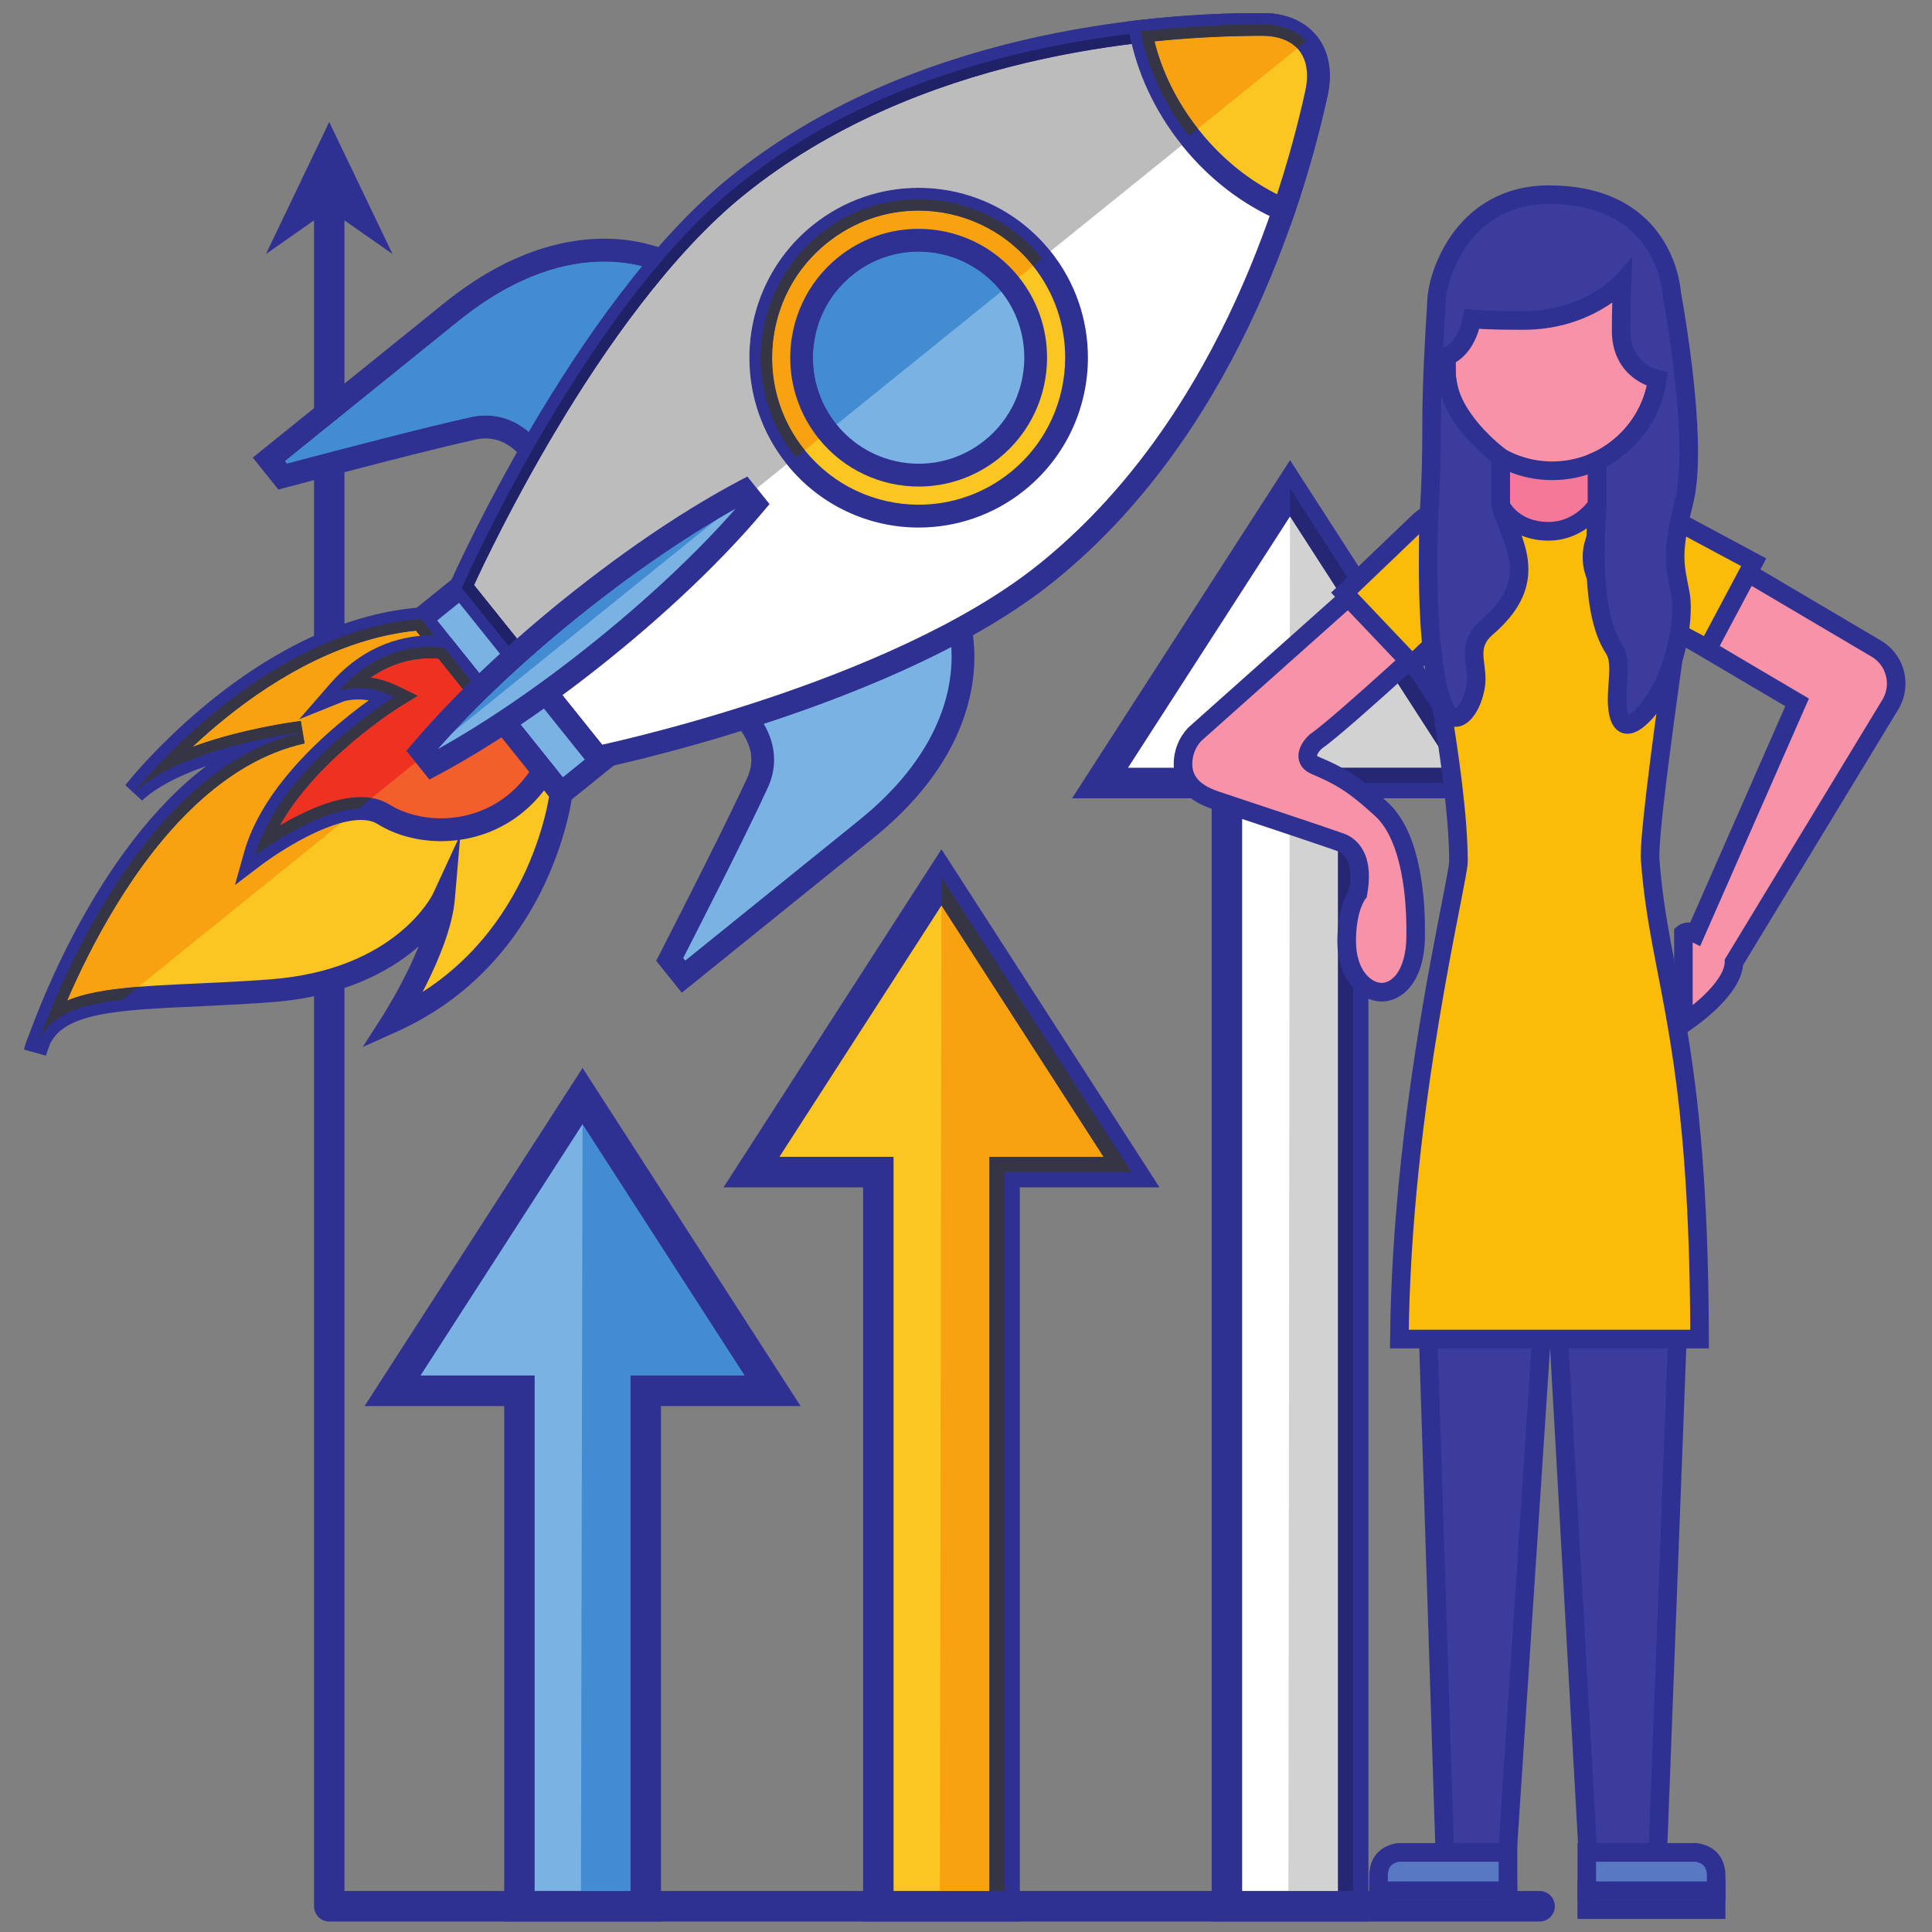 <?xml version="1.0" encoding="UTF-8"?><svg xmlns="http://www.w3.org/2000/svg" xmlns:xlink="http://www.w3.org/1999/xlink" contentScriptType="text/ecmascript" width="187.5" zoomAndPan="magnify" contentStyleType="text/css" viewBox="0 0 187.5 187.5" height="187.5" preserveAspectRatio="xMidYMid meet" version="1.0"><rect x="0" y="0" width="187.5" height="187.5" fill="#808080" stroke="none"/><defs><clipPath id="clip-0"><path d="M 35 103 L 78 103 L 78 186.535 L 35 186.535 Z M 35 103 " clip-rule="nonzero"/></clipPath><clipPath id="clip-1"><path d="M 70 82 L 113 82 L 113 186.535 L 70 186.535 Z M 70 82 " clip-rule="nonzero"/></clipPath><clipPath id="clip-2"><path d="M 104 44 L 147 44 L 147 186.535 L 104 186.535 Z M 104 44 " clip-rule="nonzero"/></clipPath><clipPath id="clip-3"><path d="M 30 14 L 151 14 L 151 186.535 L 30 186.535 Z M 30 14 " clip-rule="nonzero"/></clipPath><clipPath id="clip-4"><path d="M 43 1.285 L 130 1.285 L 130 75 L 43 75 Z M 43 1.285 " clip-rule="nonzero"/></clipPath><clipPath id="clip-5"><path d="M 2.094 58 L 56 58 L 56 103 L 2.094 103 Z M 2.094 58 " clip-rule="nonzero"/></clipPath><clipPath id="clip-6"><path d="M 109 1.285 L 130 1.285 L 130 22 L 109 22 Z M 109 1.285 " clip-rule="nonzero"/></clipPath><clipPath id="clip-7"><path d="M 153 182 L 168 182 L 168 186.535 L 153 186.535 Z M 153 182 " clip-rule="nonzero"/></clipPath><clipPath id="clip-8"><path d="M 132 182 L 148 182 L 148 186.535 L 132 186.535 Z M 132 182 " clip-rule="nonzero"/></clipPath></defs><path fill="rgb(48.239%, 69.8%, 89.409%)" d="M 38.098 134.977 L 56.539 106.371 L 74.984 134.977 L 62.668 134.977 L 62.668 185.004 L 50.41 185.004 L 50.41 134.977 L 38.098 134.977 " fill-opacity="1" fill-rule="nonzero"/><g clip-path="url(#clip-0)"><path fill="rgb(18.039%, 19.22%, 57.249%)" d="M 38.098 134.977 L 39.336 135.781 L 56.539 109.102 L 72.27 133.492 L 61.191 133.492 L 61.191 183.52 L 51.887 183.52 L 51.887 133.492 L 38.098 133.492 L 38.098 134.977 L 39.336 135.781 L 38.098 134.977 L 38.098 136.461 L 48.934 136.461 L 48.934 186.484 L 64.148 186.484 L 64.148 136.461 L 77.699 136.461 L 56.539 103.645 L 35.379 136.461 L 38.098 136.461 L 38.098 134.977 " fill-opacity="1" fill-rule="nonzero"/></g><path fill="rgb(25.879%, 55.289%, 82.349%)" d="M 61.191 183.52 L 56.379 183.52 L 56.535 109.109 L 56.539 109.102 L 72.27 133.492 L 61.191 133.492 L 61.191 183.52 " fill-opacity="1" fill-rule="nonzero"/><path fill="rgb(18.039%, 19.22%, 57.249%)" d="M 62.668 183.52 L 56.379 183.52 L 61.191 183.52 L 61.191 133.492 L 72.27 133.492 L 56.539 109.102 L 56.535 109.109 L 56.539 106.371 L 74.984 134.977 L 62.668 134.977 L 62.668 183.52 " fill-opacity="1" fill-rule="nonzero"/><path fill="rgb(98.43%, 77.649%, 12.939%)" d="M 72.93 113.75 L 91.371 85.145 L 109.812 113.75 L 97.5 113.75 L 97.5 185.004 L 85.242 185.004 L 85.242 113.75 L 72.93 113.75 " fill-opacity="1" fill-rule="nonzero"/><g clip-path="url(#clip-1)"><path fill="rgb(18.039%, 19.22%, 57.249%)" d="M 72.93 113.75 L 74.168 114.559 L 91.371 87.875 L 107.098 112.27 L 96.023 112.27 L 96.023 183.52 L 86.719 183.52 L 86.719 112.27 L 72.93 112.27 L 72.93 113.75 L 74.168 114.559 L 72.93 113.75 L 72.93 115.234 L 83.766 115.234 L 83.766 186.484 L 98.977 186.484 L 98.977 115.234 L 112.531 115.234 L 91.371 82.418 L 70.215 115.234 L 72.93 115.234 L 72.93 113.75 " fill-opacity="1" fill-rule="nonzero"/></g><path fill="rgb(97.249%, 63.139%, 6.67%)" d="M 96.023 183.52 L 91.211 183.52 L 91.367 87.883 L 91.371 87.875 L 107.098 112.27 L 96.023 112.27 L 96.023 183.52 " fill-opacity="1" fill-rule="nonzero"/><path fill="rgb(20.779%, 20.779%, 26.27%)" d="M 97.5 183.52 L 91.211 183.52 L 96.023 183.52 L 96.023 112.27 L 107.098 112.27 L 91.371 87.875 L 91.367 87.883 L 91.371 85.145 L 109.812 113.75 L 97.5 113.75 L 97.5 183.52 " fill-opacity="1" fill-rule="nonzero"/><path fill="rgb(100%, 100%, 100%)" d="M 106.758 75.996 L 125.199 47.391 L 143.645 75.996 L 131.328 75.996 L 131.328 185.004 L 119.07 185.004 L 119.07 75.996 L 106.758 75.996 " fill-opacity="1" fill-rule="nonzero"/><g clip-path="url(#clip-2)"><path fill="rgb(18.039%, 19.22%, 57.249%)" d="M 106.758 75.996 L 107.996 76.801 L 125.199 50.117 L 140.93 74.512 L 129.852 74.512 L 129.852 183.52 L 120.551 183.52 L 120.551 74.512 L 106.758 74.512 L 106.758 75.996 L 107.996 76.801 L 106.758 75.996 L 106.758 77.477 L 117.594 77.477 L 117.594 186.484 L 132.805 186.484 L 132.805 77.477 L 146.363 77.477 L 125.199 44.66 L 104.043 77.477 L 106.758 77.477 L 106.758 75.996 " fill-opacity="1" fill-rule="nonzero"/></g><path fill="rgb(82.75%, 82.349%, 82.349%)" d="M 129.852 183.52 L 125.039 183.52 L 125.195 50.121 L 125.199 50.117 L 140.93 74.512 L 129.852 74.512 L 129.852 183.52 " fill-opacity="1" fill-rule="nonzero"/><path fill="rgb(14.51%, 15.289%, 45.879%)" d="M 131.328 183.52 L 125.039 183.52 L 129.852 183.52 L 129.852 74.512 L 140.93 74.512 L 125.199 50.117 L 125.195 50.121 L 125.199 47.391 L 143.645 75.996 L 131.328 75.996 L 131.328 183.52 " fill-opacity="1" fill-rule="nonzero"/><g clip-path="url(#clip-3)"><path fill="rgb(18.039%, 19.22%, 57.249%)" d="M 149.418 183.52 L 33.43 183.52 L 33.43 15.676 C 33.43 14.855 32.77 14.191 31.953 14.191 C 31.137 14.191 30.477 14.855 30.477 15.676 L 30.477 185.004 C 30.477 185.395 30.637 185.773 30.91 186.051 C 31.184 186.324 31.562 186.484 31.953 186.484 L 149.418 186.484 C 150.234 186.484 150.895 185.82 150.895 185.004 C 150.895 184.184 150.234 183.52 149.418 183.52 " fill-opacity="1" fill-rule="nonzero"/></g><path fill="rgb(18.039%, 19.22%, 57.249%)" d="M 31.949 11.84 L 35.023 18.246 L 38.098 24.656 L 31.949 20.352 L 25.809 24.656 L 28.879 18.246 L 31.949 11.84 " fill-opacity="1" fill-rule="nonzero"/><path fill="rgb(48.239%, 69.8%, 89.409%)" d="M 93.207 61.059 C 86.441 64.75 78.766 67.613 72.312 69.652 C 73.285 70.754 74.824 73.102 73.52 75.957 C 71.715 79.91 67.633 87.961 64.996 93.113 L 66.34 94.785 L 84.039 80.492 C 94.379 72.148 93.75 63.754 93.207 61.059 " fill-opacity="1" fill-rule="nonzero"/><path fill="rgb(18.039%, 19.22%, 57.249%)" d="M 93.207 61.059 L 92.676 60.082 C 86.012 63.723 78.391 66.566 71.98 68.598 L 70.355 69.113 L 71.488 70.395 C 71.793 70.734 72.16 71.223 72.441 71.797 C 72.723 72.371 72.918 73.023 72.918 73.734 C 72.918 74.27 72.809 74.848 72.516 75.496 C 71.625 77.445 70.156 80.441 68.582 83.586 C 67.008 86.734 65.332 90.031 64.012 92.605 L 63.684 93.246 L 66.168 96.344 L 84.734 81.355 C 88.832 78.047 91.305 74.688 92.738 71.625 C 94.172 68.562 94.566 65.812 94.566 63.742 C 94.566 62.508 94.426 61.52 94.289 60.836 L 93.992 59.363 L 92.676 60.082 L 93.207 61.059 L 92.121 61.277 C 92.234 61.832 92.355 62.676 92.355 63.742 C 92.352 65.535 92.02 67.941 90.734 70.684 C 89.453 73.422 87.215 76.504 83.348 79.625 L 66.504 93.227 L 65.855 92.418 L 64.996 93.113 L 65.98 93.617 C 67.297 91.039 68.98 87.734 70.559 84.582 C 72.137 81.426 73.609 78.422 74.527 76.418 C 74.949 75.496 75.129 74.578 75.125 73.734 C 75.125 72.613 74.82 71.625 74.426 70.816 C 74.027 70.008 73.539 69.371 73.141 68.918 L 72.312 69.652 L 72.648 70.715 C 79.145 68.656 86.875 65.773 93.734 62.031 L 93.207 61.059 L 92.121 61.277 L 93.207 61.059 " fill-opacity="1" fill-rule="nonzero"/><path fill="rgb(48.239%, 69.8%, 89.409%)" d="M 64.676 25.469 C 59.633 31.309 55.203 38.215 51.832 44.109 C 50.969 42.918 49.012 40.906 45.953 41.574 C 41.723 42.496 33.008 44.773 27.43 46.254 L 26.09 44.582 L 43.793 30.289 C 54.129 21.945 62.164 24.359 64.676 25.469 " fill-opacity="1" fill-rule="nonzero"/><path fill="rgb(18.039%, 19.22%, 57.249%)" d="M 64.676 25.469 L 63.84 24.742 C 58.727 30.668 54.266 37.625 50.871 43.555 L 51.832 44.109 L 52.723 43.453 C 52.301 42.871 51.648 42.113 50.727 41.473 C 49.812 40.84 48.594 40.328 47.145 40.332 C 46.691 40.332 46.211 40.383 45.719 40.488 C 41.441 41.426 32.734 43.699 27.148 45.184 L 27.43 46.254 L 28.289 45.559 L 27.641 44.75 L 44.484 31.152 C 50.211 26.539 55.074 25.387 58.629 25.383 C 61.309 25.383 63.258 26.055 64.23 26.484 L 64.676 25.469 L 63.84 24.742 L 64.676 25.469 L 65.121 24.453 C 63.93 23.926 61.68 23.164 58.629 23.164 C 54.582 23.16 49.156 24.531 43.098 29.426 L 24.531 44.41 L 27.016 47.512 L 27.711 47.324 C 33.285 45.848 42.004 43.57 46.188 42.656 L 46.191 42.656 C 46.531 42.582 46.848 42.551 47.145 42.551 C 48.078 42.551 48.832 42.863 49.477 43.305 C 50.117 43.742 50.617 44.316 50.938 44.762 L 51.938 46.145 L 52.789 44.66 C 56.137 38.809 60.535 31.949 65.512 26.195 L 66.492 25.059 L 65.121 24.453 L 64.676 25.469 " fill-opacity="1" fill-rule="nonzero"/><path fill="rgb(25.879%, 55.289%, 82.349%)" d="M 27.84 44.996 L 27.641 44.75 L 44.484 31.152 C 50.211 26.539 55.074 25.387 58.629 25.383 C 60.082 25.383 61.324 25.582 62.312 25.832 C 58.191 30.832 54.547 36.418 51.582 41.445 C 51.488 41.602 51.398 41.762 51.305 41.918 C 51.129 41.766 50.934 41.617 50.727 41.473 C 49.812 40.84 48.598 40.332 47.152 40.332 C 47.152 40.332 47.148 40.332 47.145 40.332 C 46.691 40.332 46.211 40.383 45.719 40.488 C 41.613 41.387 33.434 43.516 27.84 44.996 " fill-opacity="1" fill-rule="nonzero"/><path fill="rgb(18.039%, 19.22%, 57.249%)" d="M 27.43 46.254 L 26.09 44.582 L 43.793 30.289 C 49.684 25.535 54.828 24.273 58.629 24.273 C 60.445 24.273 61.957 24.562 63.094 24.898 C 62.832 25.203 62.57 25.52 62.312 25.832 C 61.324 25.582 60.082 25.383 58.629 25.383 C 55.074 25.387 50.211 26.539 44.484 31.152 L 27.641 44.75 L 27.84 44.996 C 33.434 43.516 41.613 41.387 45.719 40.488 C 46.211 40.383 46.691 40.332 47.145 40.332 C 47.148 40.332 47.152 40.332 47.152 40.332 C 48.598 40.332 49.812 40.84 50.727 41.473 C 50.934 41.617 51.129 41.766 51.305 41.918 C 51.117 42.246 50.926 42.57 50.738 42.895 C 49.887 42.129 48.691 41.441 47.145 41.441 C 46.77 41.441 46.371 41.484 45.953 41.574 C 41.723 42.496 33.008 44.773 27.43 46.254 " fill-opacity="1" fill-rule="nonzero"/><path fill="rgb(100%, 100%, 100%)" d="M 122.48 2.367 C 111.496 2.375 88.652 4.23 71.535 18.047 C 56.613 30.094 44.727 56.941 44.727 56.941 L 51.363 65.223 L 58 73.5 C 58 73.5 86.684 67.598 101.602 55.555 C 118.688 41.762 125.395 19.832 127.762 9.039 C 128.633 5.074 126.488 2.367 122.48 2.367 " fill-opacity="1" fill-rule="nonzero"/><g clip-path="url(#clip-4)"><path fill="rgb(18.039%, 19.22%, 57.249%)" d="M 122.48 2.367 L 122.48 1.258 C 116.926 1.262 108.391 1.73 99.055 3.949 C 89.719 6.168 79.57 10.137 70.844 17.184 C 63.191 23.367 56.461 33.172 51.582 41.445 C 46.711 49.719 43.727 56.465 43.715 56.492 L 43.441 57.105 L 50.5 65.914 L 57.562 74.723 L 58.223 74.59 C 58.25 74.582 65.457 73.098 74.551 70.098 C 83.652 67.09 94.637 62.59 102.297 56.414 C 111.004 49.383 117.035 40.312 121.195 31.652 C 125.352 22.992 127.645 14.734 128.844 9.277 C 128.984 8.617 129.059 7.977 129.059 7.355 C 129.059 6.473 128.906 5.637 128.602 4.883 C 128.148 3.746 127.332 2.809 126.27 2.191 C 125.207 1.566 123.922 1.258 122.484 1.258 C 122.484 1.258 122.48 1.258 122.473 1.258 C 122.441 1.258 122.348 1.258 122.207 1.297 C 122.027 1.336 121.801 1.469 121.668 1.621 L 122.48 2.367 L 122.48 1.258 L 122.48 2.367 L 123.297 3.117 L 122.484 2.371 L 122.762 3.441 C 122.938 3.402 123.168 3.27 123.297 3.117 L 122.484 2.371 L 122.762 3.441 L 122.484 2.375 L 122.484 3.477 C 122.484 3.477 122.488 3.477 122.496 3.477 C 122.527 3.477 122.621 3.477 122.762 3.441 L 122.484 2.375 L 122.484 3.477 C 123.984 3.48 125.055 3.902 125.75 4.543 C 126.098 4.867 126.367 5.254 126.555 5.715 C 126.742 6.18 126.848 6.727 126.848 7.355 C 126.848 7.801 126.797 8.281 126.68 8.801 C 125.512 14.137 123.262 22.238 119.203 30.691 C 115.145 39.141 109.285 47.93 100.91 54.688 C 93.648 60.559 82.832 65.035 73.863 67.988 C 69.375 69.469 65.348 70.578 62.445 71.312 C 60.992 71.684 59.824 71.957 59.02 72.141 C 58.617 72.234 58.305 72.301 58.094 72.348 C 57.988 72.371 57.91 72.387 57.859 72.398 L 57.781 72.414 L 58 73.5 L 58.863 72.805 L 52.227 64.523 L 45.586 56.246 L 44.727 56.941 L 45.734 57.391 L 45.766 57.316 C 46.109 56.551 49.176 49.797 53.941 41.805 C 58.699 33.816 65.184 24.586 72.227 18.91 C 80.617 12.137 90.449 8.273 99.562 6.109 C 108.672 3.941 117.051 3.48 122.484 3.477 L 122.969 3.477 L 123.297 3.117 L 122.48 2.367 " fill-opacity="1" fill-rule="nonzero"/></g><path fill="rgb(48.239%, 69.8%, 89.409%)" d="M 54.453 77 L 40.867 60.055 L 44.727 56.941 L 58.309 73.887 L 54.453 77 " fill-opacity="1" fill-rule="nonzero"/><path fill="rgb(18.039%, 19.22%, 57.249%)" d="M 54.453 77 L 55.312 76.305 L 42.418 60.223 L 44.555 58.5 L 56.754 73.715 L 53.758 76.133 L 54.453 77 L 55.312 76.305 L 54.453 77 L 55.145 77.863 L 59.863 74.055 L 44.895 55.383 L 39.312 59.887 L 54.281 78.559 L 55.145 77.863 L 54.453 77 " fill-opacity="1" fill-rule="nonzero"/><path fill="rgb(98.43%, 77.649%, 12.939%)" d="M 54.453 77 C 54.453 77 52.652 92.516 38.141 99.074 C 38.141 99.074 42.621 92.082 43.039 87.18 C 43.039 87.18 39.355 95.168 26.305 96.152 C 13.258 97.137 4.832 96.004 3.402 102.113 C 3.402 102.113 12.039 74.906 29.328 71.07 C 29.328 71.07 17.785 72.449 13.031 76.883 C 13.031 76.883 25.227 61.266 40.867 60.055 L 54.453 77 " fill-opacity="1" fill-rule="nonzero"/><g clip-path="url(#clip-5)"><path fill="rgb(18.039%, 19.22%, 57.249%)" d="M 54.453 77 L 53.352 76.871 L 53.352 76.875 C 53.336 77.027 52.848 80.82 50.641 85.309 C 49.535 87.551 48.008 89.969 45.902 92.207 C 43.797 94.445 41.117 96.512 37.684 98.062 L 38.141 99.074 L 39.07 99.672 C 39.082 99.652 40.219 97.875 41.422 95.461 C 42.023 94.25 42.637 92.883 43.137 91.48 C 43.637 90.078 44.02 88.645 44.141 87.277 L 44.68 80.988 L 42.035 86.715 L 42.488 86.926 L 42.039 86.711 L 42.035 86.715 L 42.488 86.926 L 42.039 86.711 C 42.031 86.723 41.148 88.582 38.746 90.535 C 36.344 92.492 32.434 94.574 26.223 95.047 C 19.742 95.535 14.395 95.492 10.328 96.113 C 8.293 96.43 6.559 96.91 5.152 97.809 C 4.453 98.258 3.84 98.82 3.359 99.5 C 2.879 100.184 2.535 100.977 2.328 101.863 L 4.457 102.449 L 4.48 102.383 C 4.723 101.633 6.992 94.883 11.238 87.926 C 13.355 84.445 15.969 80.922 19.043 78.062 C 22.113 75.203 25.625 73.023 29.566 72.152 L 29.195 69.969 C 29.168 69.969 26.242 70.32 22.688 71.238 C 20.906 71.699 18.973 72.301 17.148 73.082 C 15.324 73.871 13.609 74.832 12.281 76.07 L 13.031 76.883 L 13.902 77.566 L 13.906 77.559 C 14.059 77.363 17.121 73.516 22.008 69.598 C 24.449 67.641 27.348 65.668 30.555 64.117 C 33.762 62.57 37.273 61.445 40.949 61.16 L 40.867 60.055 L 40.004 60.75 L 53.59 77.695 L 54.453 77 L 53.352 76.871 L 54.453 77 L 55.312 76.305 L 41.359 58.906 L 40.781 58.949 C 36.699 59.266 32.871 60.516 29.434 62.195 C 24.277 64.719 19.98 68.211 16.957 71.07 C 13.934 73.93 12.188 76.164 12.16 76.199 L 13.785 77.691 C 14.828 76.715 16.34 75.844 18.02 75.121 C 20.535 74.039 23.414 73.293 25.648 72.824 C 26.77 72.59 27.727 72.426 28.402 72.32 C 28.738 72.266 29.008 72.23 29.188 72.203 C 29.277 72.191 29.348 72.184 29.395 72.176 L 29.461 72.168 L 29.328 71.07 L 29.09 69.984 C 24.512 71.004 20.562 73.547 17.223 76.734 C 12.211 81.52 8.523 87.762 6.055 92.816 C 3.594 97.871 2.363 101.742 2.352 101.777 L 3.402 102.113 L 4.48 102.367 C 4.633 101.723 4.863 101.215 5.164 100.785 C 5.43 100.406 5.758 100.086 6.168 99.797 C 6.879 99.293 7.855 98.898 9.102 98.605 C 10.969 98.164 13.414 97.957 16.32 97.805 C 19.234 97.652 22.613 97.543 26.391 97.258 C 33.133 96.754 37.559 94.41 40.273 92.152 C 42.988 89.895 43.992 87.754 44.043 87.645 L 43.039 87.18 L 41.938 87.086 C 41.848 88.168 41.516 89.445 41.055 90.734 C 40.367 92.668 39.402 94.617 38.609 96.07 C 38.211 96.797 37.859 97.402 37.605 97.824 C 37.484 98.035 37.383 98.199 37.312 98.309 C 37.277 98.367 37.254 98.406 37.234 98.434 L 37.211 98.473 L 35.191 101.621 L 38.594 100.086 C 42.363 98.383 45.32 96.086 47.621 93.613 C 51.066 89.902 53.043 85.801 54.156 82.625 C 55.277 79.445 55.539 77.188 55.551 77.129 L 55.602 76.668 L 55.312 76.305 L 54.453 77 " fill-opacity="1" fill-rule="nonzero"/></g><path fill="rgb(97.249%, 63.139%, 6.67%)" d="M 6.52 97.102 C 7.641 94.504 9.215 91.238 11.238 87.926 C 13.355 84.445 15.969 80.922 19.043 78.062 C 22.113 75.203 25.625 73.023 29.566 72.152 L 29.195 69.969 C 29.168 69.969 26.242 70.32 22.688 71.238 C 21.406 71.57 20.047 71.977 18.703 72.469 C 19.68 71.551 20.785 70.578 22.008 69.598 C 24.449 67.641 27.348 65.668 30.555 64.117 C 33.594 62.648 36.906 61.562 40.375 61.211 L 40.773 61.711 C 39.82 61.793 38.66 62.004 37.406 62.492 C 35.691 63.156 33.801 64.336 32.066 66.324 L 29.027 69.812 L 33.309 68.09 L 33.324 68.082 C 33.434 68.043 33.949 67.883 34.73 67.883 C 34.73 67.883 34.734 67.883 34.734 67.883 C 35.043 67.883 35.391 67.91 35.777 67.977 C 34.676 68.77 33.203 69.902 31.652 71.305 C 30.074 72.734 28.414 74.438 26.977 76.355 C 25.543 78.277 24.332 80.418 23.684 82.727 L 22.797 85.902 L 25.414 83.914 L 25.43 83.902 C 25.578 83.789 27.074 82.676 29.004 81.613 C 29.969 81.082 31.039 80.562 32.09 80.188 C 32.449 80.055 32.801 79.945 33.145 79.855 L 13.434 95.766 C 12.328 95.855 11.289 95.969 10.328 96.113 C 8.91 96.336 7.641 96.633 6.52 97.102 " fill-opacity="1" fill-rule="nonzero"/><path fill="rgb(20.779%, 20.779%, 26.27%)" d="M 3.816 100.91 C 5.727 95.605 14.227 74.418 29.328 71.07 C 29.328 71.07 17.785 72.449 13.031 76.883 C 13.031 76.883 25.227 61.266 40.867 60.055 L 42.164 61.676 C 42.035 61.672 41.895 61.668 41.746 61.668 C 41.453 61.668 41.129 61.68 40.773 61.711 L 40.375 61.211 C 36.906 61.562 33.594 62.648 30.555 64.117 C 27.348 65.668 24.449 67.641 22.008 69.598 C 20.785 70.578 19.68 71.551 18.703 72.469 C 20.047 71.977 21.406 71.57 22.688 71.238 C 26.242 70.32 29.168 69.969 29.195 69.969 L 29.566 72.152 C 25.625 73.023 22.113 75.203 19.043 78.062 C 15.969 80.922 13.355 84.445 11.238 87.926 C 9.215 91.238 7.641 94.504 6.52 97.102 C 7.641 96.633 8.91 96.336 10.328 96.113 C 11.289 95.969 12.328 95.855 13.434 95.766 L 11.867 97.031 C 7.762 97.492 4.988 98.43 3.816 100.91 " fill-opacity="1" fill-rule="nonzero"/><path fill="rgb(95.29%, 37.25%, 16.469%)" d="M 43.141 62.891 C 43.141 62.891 37.57 61.699 32.902 67.059 C 32.902 67.059 35.191 66.133 38.246 67.637 C 38.246 67.637 27.129 74.492 24.75 83.031 C 24.75 83.031 33.262 76.551 37.23 79.039 C 41.203 81.52 48.742 81.383 52.73 74.855 L 43.141 62.891 " fill-opacity="1" fill-rule="nonzero"/><path fill="rgb(18.039%, 19.22%, 57.249%)" d="M 43.141 62.891 L 43.371 61.805 C 43.309 61.793 42.707 61.668 41.746 61.668 C 40.664 61.668 39.121 61.828 37.406 62.492 C 35.691 63.156 33.801 64.336 32.066 66.324 L 29.027 69.812 L 33.312 68.086 L 33.082 67.504 L 33.305 68.09 L 33.312 68.086 L 33.082 67.504 L 33.305 68.09 L 33.324 68.082 C 33.434 68.043 33.953 67.883 34.734 67.883 C 35.512 67.887 36.551 68.035 37.758 68.633 L 38.246 67.637 L 37.664 66.691 C 37.629 66.715 34.805 68.457 31.652 71.305 C 30.074 72.734 28.414 74.438 26.977 76.355 C 25.543 78.277 24.332 80.418 23.684 82.727 L 22.797 85.902 L 25.414 83.914 L 25.43 83.902 C 25.578 83.789 27.074 82.676 29.004 81.613 C 29.969 81.082 31.039 80.562 32.09 80.188 C 33.145 79.805 34.172 79.574 35.016 79.578 C 35.691 79.578 36.227 79.711 36.648 79.977 C 38.336 81.027 40.5 81.633 42.805 81.637 C 44.738 81.633 46.77 81.203 48.668 80.207 C 50.57 79.215 52.324 77.645 53.676 75.438 L 54.082 74.77 L 43.754 61.887 L 43.371 61.805 L 43.141 62.891 L 42.277 63.586 L 51.871 75.551 L 52.73 74.855 L 51.789 74.273 C 50.641 76.156 49.199 77.426 47.645 78.242 C 46.09 79.059 44.41 79.418 42.805 79.418 C 40.891 79.418 39.094 78.898 37.816 78.094 C 36.961 77.555 35.984 77.359 35.016 77.359 C 33.754 77.359 32.469 77.688 31.227 78.137 C 29.371 78.824 27.605 79.82 26.285 80.645 C 24.969 81.473 24.098 82.129 24.082 82.145 L 24.75 83.031 L 25.812 83.328 C 26.355 81.371 27.426 79.453 28.746 77.688 C 30.727 75.039 33.258 72.738 35.289 71.125 C 36.305 70.316 37.195 69.676 37.828 69.238 C 38.145 69.02 38.398 68.855 38.57 68.742 C 38.652 68.688 38.719 68.648 38.766 68.617 L 38.812 68.59 L 38.824 68.582 L 40.531 67.527 L 38.734 66.641 C 37.203 65.887 35.805 65.664 34.734 65.668 C 33.414 65.668 32.586 65.988 32.488 66.027 L 32.902 67.059 L 33.734 67.789 C 35.234 66.07 36.793 65.109 38.203 64.559 C 39.613 64.016 40.879 63.887 41.746 63.887 C 42.129 63.887 42.438 63.914 42.641 63.938 C 42.738 63.949 42.816 63.961 42.863 63.965 L 42.91 63.977 L 43.141 62.891 L 42.277 63.586 L 43.141 62.891 " fill-opacity="1" fill-rule="nonzero"/><path fill="rgb(93.729%, 19.22%, 13.329%)" d="M 27.164 80.109 C 27.629 79.281 28.164 78.469 28.746 77.688 C 30.727 75.039 33.258 72.738 35.289 71.125 C 36.305 70.316 37.195 69.676 37.828 69.238 C 38.145 69.02 38.398 68.855 38.57 68.742 C 38.652 68.688 38.719 68.648 38.766 68.617 L 38.812 68.59 L 38.824 68.582 L 40.531 67.527 L 38.734 66.641 C 37.734 66.148 36.797 65.883 35.969 65.758 C 36.73 65.223 37.488 64.84 38.203 64.559 C 39.609 64.016 40.875 63.887 41.742 63.887 C 41.742 63.887 41.746 63.887 41.746 63.887 C 42.078 63.887 42.352 63.906 42.551 63.926 L 44.926 66.887 C 43.75 68.055 42.598 69.262 41.48 70.508 L 41.477 70.508 C 40.992 71.051 40.508 71.602 40.027 72.164 L 39.434 72.863 L 40.34 73.992 L 36.066 77.445 C 35.723 77.383 35.371 77.359 35.023 77.359 C 35.02 77.359 35.02 77.359 35.016 77.359 C 33.754 77.359 32.469 77.688 31.227 78.137 C 29.758 78.684 28.344 79.418 27.164 80.109 " fill-opacity="1" fill-rule="nonzero"/><path fill="rgb(20.779%, 20.779%, 26.27%)" d="M 24.75 83.031 C 27.129 74.492 38.246 67.637 38.246 67.637 C 36.875 66.961 35.66 66.773 34.734 66.773 C 33.598 66.773 32.902 67.059 32.902 67.059 C 36.133 63.348 39.797 62.777 41.746 62.777 C 42.613 62.777 43.141 62.891 43.141 62.891 L 42.277 63.586 L 43.141 62.891 L 45.715 66.105 C 45.707 66.113 45.695 66.121 45.684 66.133 C 45.43 66.383 45.176 66.633 44.926 66.887 L 42.551 63.926 C 42.352 63.906 42.078 63.887 41.746 63.887 C 41.746 63.887 41.742 63.887 41.742 63.887 C 40.875 63.887 39.609 64.016 38.203 64.559 C 37.488 64.84 36.73 65.223 35.969 65.758 C 36.797 65.883 37.734 66.148 38.734 66.641 L 40.531 67.527 L 38.824 68.582 L 38.812 68.59 L 38.766 68.617 C 38.719 68.648 38.652 68.688 38.57 68.742 C 38.398 68.855 38.145 69.02 37.828 69.238 C 37.195 69.676 36.305 70.316 35.289 71.125 C 33.258 72.738 30.727 75.039 28.746 77.688 C 28.164 78.469 27.629 79.281 27.164 80.109 C 28.344 79.418 29.758 78.684 31.227 78.137 C 32.469 77.688 33.754 77.359 35.016 77.359 C 35.02 77.359 35.02 77.359 35.023 77.359 C 35.371 77.359 35.723 77.383 36.066 77.445 L 34.793 78.477 C 30.535 78.629 24.75 83.031 24.75 83.031 " fill-opacity="1" fill-rule="nonzero"/><path fill="rgb(74.12%, 73.729%, 74.12%)" d="M 50.176 61.969 L 46.012 56.777 C 46.887 54.883 49.758 48.82 53.941 41.805 C 58.699 33.816 65.184 24.586 72.227 18.91 C 80.617 12.137 90.449 8.273 99.562 6.109 C 103.141 5.258 106.609 4.668 109.828 4.27 C 110.633 7.656 112.258 11.047 114.699 14.09 L 101.953 24.379 C 98.711 20.332 93.949 18.227 89.148 18.227 C 89.145 18.227 89.145 18.227 89.145 18.227 C 89.141 18.227 89.141 18.227 89.141 18.227 C 85.527 18.227 81.887 19.418 78.855 21.867 C 74.82 25.121 72.723 29.906 72.723 34.723 C 72.723 38.348 73.91 42.004 76.352 45.047 L 73.453 47.387 L 72.531 46.238 L 71.727 46.664 C 70.973 47.062 70.238 47.473 69.516 47.883 L 69.512 47.887 C 67.75 48.895 66.031 49.961 64.355 51.07 C 61 53.285 57.789 55.672 54.68 58.172 L 54.676 58.172 C 53.152 59.406 51.648 60.668 50.176 61.969 " fill-opacity="1" fill-rule="nonzero"/><path fill="rgb(12.549%, 13.329%, 40.388%)" d="M 46.012 56.777 L 45.332 55.93 C 47.75 50.695 58.438 28.621 71.535 18.047 C 83.402 8.469 98.066 4.691 109.621 3.297 C 109.684 3.621 109.754 3.945 109.828 4.27 C 106.609 4.668 103.141 5.258 99.562 6.109 C 90.449 8.273 80.617 12.137 72.227 18.91 C 65.184 24.586 58.699 33.816 53.941 41.805 C 49.758 48.82 46.887 54.883 46.012 56.777 " fill-opacity="1" fill-rule="nonzero"/><path fill="rgb(12.549%, 13.329%, 40.388%)" d="M 49.348 62.703 L 44.82 57.062 C 44.82 57.062 44.996 56.66 45.332 55.93 L 46.012 56.777 L 50.176 61.969 C 49.898 62.215 49.621 62.457 49.348 62.703 " fill-opacity="1" fill-rule="nonzero"/><path fill="rgb(98.43%, 77.649%, 12.939%)" d="M 115.562 13.395 C 118.137 16.605 121.293 18.965 124.594 20.375 C 126.082 16.004 127.094 12.078 127.762 9.039 C 128.633 5.074 126.488 2.367 122.484 2.367 C 119.371 2.371 115.312 2.52 110.699 3.047 C 111.363 6.582 112.988 10.188 115.562 13.395 " fill-opacity="1" fill-rule="nonzero"/><g clip-path="url(#clip-6)"><path fill="rgb(18.039%, 19.22%, 57.249%)" d="M 115.562 13.395 L 114.699 14.09 C 117.383 17.438 120.684 19.91 124.16 21.395 L 125.254 21.863 L 125.641 20.734 C 127.145 16.312 128.168 12.348 128.844 9.277 C 128.984 8.617 129.059 7.977 129.059 7.355 C 129.059 6.473 128.906 5.637 128.602 4.883 C 128.148 3.746 127.332 2.809 126.27 2.191 C 125.207 1.566 123.922 1.258 122.488 1.258 C 122.488 1.258 122.48 1.258 122.477 1.258 C 122.445 1.258 122.348 1.258 122.207 1.297 C 122.027 1.336 121.801 1.469 121.668 1.621 L 122.484 2.367 L 122.48 1.258 C 119.336 1.262 115.234 1.414 110.574 1.945 L 109.391 2.082 L 109.613 3.254 C 110.316 6.977 112.016 10.742 114.699 14.09 L 116.422 12.699 C 113.961 9.629 112.414 6.188 111.785 2.84 L 110.699 3.047 L 110.824 4.152 C 115.387 3.629 119.41 3.48 122.484 3.477 L 122.969 3.477 L 123.297 3.117 L 122.484 2.371 L 122.762 3.441 C 122.938 3.402 123.168 3.27 123.297 3.117 L 122.484 2.371 L 122.762 3.441 L 122.488 2.375 L 122.488 3.477 C 122.488 3.477 122.488 3.477 122.5 3.477 C 122.527 3.477 122.621 3.477 122.762 3.441 L 122.488 2.375 L 122.488 3.477 C 123.984 3.48 125.055 3.902 125.75 4.543 C 126.098 4.867 126.367 5.254 126.555 5.715 C 126.742 6.18 126.848 6.727 126.848 7.355 C 126.848 7.801 126.797 8.281 126.68 8.801 C 126.023 11.805 125.02 15.691 123.547 20.02 L 124.594 20.375 L 125.023 19.355 C 121.902 18.02 118.883 15.773 116.422 12.699 L 115.562 13.395 " fill-opacity="1" fill-rule="nonzero"/></g><path fill="rgb(97.249%, 63.139%, 6.67%)" d="M 116.254 12.484 C 114.172 9.832 112.77 6.91 112.043 4.016 C 116.102 3.602 119.684 3.48 122.484 3.477 L 122.586 3.477 C 124.031 3.5 125.07 3.914 125.75 4.543 C 125.805 4.594 125.855 4.641 125.906 4.695 L 116.254 12.484 " fill-opacity="1" fill-rule="nonzero"/><path fill="rgb(20.779%, 20.779%, 26.27%)" d="M 115.391 13.18 C 112.918 10.023 111.352 6.504 110.699 3.047 L 110.719 3.047 C 111.281 2.98 111.832 2.926 112.379 2.871 L 112.512 2.855 C 112.73 2.836 112.949 2.812 113.168 2.793 C 113.238 2.789 113.312 2.781 113.383 2.777 C 113.57 2.758 113.762 2.742 113.949 2.73 C 114.031 2.723 114.109 2.715 114.188 2.707 C 114.363 2.691 114.543 2.68 114.715 2.668 C 114.801 2.66 114.883 2.652 114.965 2.648 C 115.141 2.633 115.309 2.625 115.48 2.609 C 115.559 2.605 115.641 2.602 115.719 2.598 C 115.895 2.582 116.07 2.574 116.242 2.562 C 116.312 2.559 116.383 2.555 116.449 2.551 C 116.656 2.539 116.855 2.527 117.059 2.516 L 117.164 2.508 C 117.402 2.496 117.637 2.484 117.867 2.477 C 117.926 2.473 117.98 2.473 118.039 2.469 C 118.211 2.461 118.375 2.453 118.539 2.449 C 118.633 2.445 118.719 2.441 118.809 2.438 C 118.941 2.434 119.07 2.426 119.199 2.426 C 119.297 2.422 119.395 2.418 119.492 2.414 C 119.609 2.41 119.723 2.41 119.836 2.402 C 119.938 2.402 120.043 2.402 120.145 2.398 C 120.246 2.395 120.348 2.395 120.453 2.391 C 120.559 2.387 120.664 2.387 120.766 2.387 C 120.859 2.383 120.953 2.379 121.047 2.379 C 121.152 2.379 121.266 2.379 121.371 2.375 C 121.449 2.375 121.527 2.375 121.605 2.375 C 121.723 2.375 121.84 2.375 121.953 2.371 L 122.059 2.371 C 122.203 2.371 122.344 2.367 122.484 2.367 L 122.598 2.371 C 122.68 2.375 122.758 2.375 122.84 2.375 L 122.996 2.387 C 123.059 2.391 123.121 2.395 123.188 2.398 C 123.238 2.402 123.293 2.41 123.348 2.414 C 123.406 2.422 123.465 2.426 123.523 2.434 L 123.684 2.457 C 123.738 2.469 123.797 2.477 123.848 2.484 L 124.004 2.516 L 124.168 2.551 L 124.32 2.586 L 124.617 2.672 L 124.766 2.719 L 124.906 2.77 L 125.047 2.824 L 125.184 2.879 L 125.316 2.941 L 125.445 3.004 L 125.57 3.074 L 125.699 3.141 L 125.82 3.215 L 125.938 3.289 L 126.164 3.453 L 126.273 3.539 L 126.379 3.625 L 126.488 3.723 L 126.582 3.809 C 126.641 3.859 126.695 3.918 126.75 3.98 L 126.77 4 L 125.906 4.695 C 125.855 4.641 125.805 4.594 125.75 4.543 C 125.07 3.914 124.031 3.5 122.586 3.477 L 122.484 3.477 C 119.684 3.48 116.102 3.602 112.043 4.016 C 112.77 6.91 114.172 9.832 116.254 12.484 L 115.391 13.18 " fill-opacity="1" fill-rule="nonzero"/><path fill="rgb(98.43%, 77.649%, 12.939%)" d="M 98.758 46.695 C 92.164 52.02 82.52 50.969 77.211 44.352 C 71.906 37.734 72.953 28.055 79.547 22.734 C 86.141 17.41 95.789 18.457 101.094 25.074 C 106.398 31.691 105.355 41.371 98.758 46.695 " fill-opacity="1" fill-rule="nonzero"/><path fill="rgb(18.039%, 19.22%, 57.249%)" d="M 98.758 46.695 L 98.066 45.832 C 95.438 47.953 92.293 48.98 89.164 48.98 C 85 48.98 80.887 47.16 78.074 43.656 C 75.961 41.016 74.934 37.863 74.934 34.723 C 74.934 30.547 76.746 26.414 80.242 23.598 C 82.871 21.473 86.016 20.441 89.145 20.441 C 93.305 20.445 97.422 22.262 100.234 25.77 C 102.348 28.41 103.371 31.562 103.375 34.703 C 103.371 38.879 101.562 43.008 98.066 45.832 L 99.453 47.559 C 103.484 44.305 105.586 39.52 105.582 34.703 C 105.582 31.078 104.395 27.422 101.953 24.379 C 98.711 20.332 93.941 18.223 89.145 18.227 C 85.531 18.223 81.887 19.418 78.855 21.867 C 74.82 25.121 72.723 29.906 72.723 34.723 C 72.723 38.348 73.91 42.004 76.352 45.047 C 79.594 49.09 84.363 51.199 89.164 51.199 C 92.773 51.199 96.422 50.008 99.453 47.559 L 98.758 46.695 " fill-opacity="1" fill-rule="nonzero"/><path fill="rgb(97.249%, 63.139%, 6.67%)" d="M 78.102 43.688 C 78.09 43.68 78.082 43.668 78.074 43.656 C 75.961 41.016 74.934 37.863 74.934 34.723 C 74.934 30.547 76.746 26.414 80.242 23.598 C 82.871 21.473 86.016 20.441 89.145 20.441 C 93.305 20.445 97.422 22.262 100.234 25.77 C 100.242 25.781 100.25 25.793 100.258 25.805 L 98.891 26.906 C 98.883 26.895 98.871 26.887 98.863 26.875 C 96.402 23.805 92.789 22.207 89.152 22.207 C 89.148 22.207 89.148 22.207 89.145 22.207 C 89.145 22.207 89.145 22.207 89.141 22.207 C 86.402 22.207 83.637 23.113 81.34 24.969 C 78.281 27.438 76.688 31.066 76.688 34.719 C 76.688 37.469 77.594 40.246 79.441 42.551 C 79.449 42.562 79.461 42.574 79.469 42.586 L 78.102 43.688 " fill-opacity="1" fill-rule="nonzero"/><path fill="rgb(20.779%, 20.779%, 26.27%)" d="M 77.238 44.387 L 77.211 44.352 C 71.906 37.734 72.953 28.055 79.547 22.734 C 82.379 20.445 85.773 19.336 89.145 19.336 C 93.625 19.336 98.066 21.301 101.094 25.074 L 101.121 25.105 L 100.258 25.805 C 100.25 25.793 100.242 25.781 100.234 25.77 C 97.422 22.262 93.305 20.445 89.145 20.441 C 86.016 20.441 82.871 21.473 80.242 23.598 C 76.746 26.414 74.934 30.547 74.934 34.723 C 74.934 37.863 75.961 41.016 78.074 43.656 C 78.082 43.668 78.09 43.68 78.102 43.688 L 77.238 44.387 " fill-opacity="1" fill-rule="nonzero"/><path fill="rgb(48.239%, 69.8%, 89.409%)" d="M 96.273 43.594 C 91.387 47.539 84.234 46.762 80.305 41.859 C 76.371 36.953 77.145 29.777 82.031 25.832 C 86.922 21.887 94.07 22.664 98.004 27.57 C 101.938 32.473 101.16 39.648 96.273 43.594 " fill-opacity="1" fill-rule="nonzero"/><path fill="rgb(18.039%, 19.22%, 57.249%)" d="M 96.273 43.594 L 95.582 42.727 C 93.684 44.262 91.418 45 89.16 45.004 C 86.16 45 83.191 43.688 81.164 41.164 C 79.637 39.258 78.902 36.984 78.898 34.719 C 78.902 31.707 80.207 28.73 82.727 26.699 C 84.621 25.164 86.887 24.422 89.145 24.422 C 92.148 24.422 95.113 25.734 97.145 28.266 C 98.668 30.168 99.406 32.438 99.406 34.707 C 99.406 37.719 98.102 40.695 95.582 42.727 L 96.273 43.594 L 96.969 44.457 C 100.023 41.988 101.621 38.359 101.617 34.707 C 101.621 31.957 100.715 29.18 98.863 26.875 C 96.402 23.805 92.785 22.203 89.145 22.207 C 86.406 22.203 83.641 23.113 81.34 24.969 C 78.281 27.438 76.688 31.066 76.688 34.719 C 76.688 37.469 77.594 40.246 79.441 42.551 C 81.902 45.621 85.52 47.223 89.16 47.219 C 91.898 47.219 94.664 46.316 96.969 44.457 L 96.273 43.594 " fill-opacity="1" fill-rule="nonzero"/><path fill="rgb(25.879%, 55.289%, 82.349%)" d="M 81.191 41.195 C 81.18 41.184 81.176 41.172 81.164 41.164 C 79.637 39.258 78.902 36.984 78.898 34.719 C 78.902 31.707 80.207 28.73 82.727 26.699 C 84.621 25.164 86.887 24.422 89.145 24.422 C 92.148 24.422 95.113 25.734 97.145 28.266 C 97.148 28.273 97.16 28.285 97.168 28.297 L 81.191 41.195 " fill-opacity="1" fill-rule="nonzero"/><path fill="rgb(18.039%, 19.22%, 57.249%)" d="M 80.328 41.891 L 80.305 41.859 C 76.371 36.953 77.145 29.777 82.031 25.832 C 84.133 24.137 86.648 23.316 89.145 23.316 C 92.469 23.316 95.758 24.77 98.004 27.57 L 98.027 27.602 L 97.168 28.297 C 97.16 28.285 97.148 28.273 97.145 28.266 C 95.113 25.734 92.148 24.422 89.145 24.422 C 86.887 24.422 84.621 25.164 82.727 26.699 C 80.207 28.73 78.902 31.707 78.898 34.719 C 78.902 36.984 79.637 39.258 81.164 41.164 C 81.176 41.172 81.18 41.184 81.191 41.195 L 80.328 41.891 " fill-opacity="1" fill-rule="nonzero"/><path fill="rgb(48.239%, 69.8%, 89.409%)" d="M 42.301 71.25 C 41.816 71.785 41.344 72.332 40.871 72.887 L 41.965 74.246 C 42.602 73.906 43.234 73.551 43.863 73.195 C 45.602 72.199 47.297 71.148 48.957 70.047 C 52.277 67.855 55.461 65.492 58.547 63 C 61.629 60.508 64.609 57.895 67.453 55.109 C 68.879 53.715 70.27 52.277 71.613 50.785 C 72.164 50.168 72.711 49.543 73.25 48.906 L 72.242 47.645 C 71.504 48.035 70.777 48.438 70.059 48.848 C 68.316 49.848 66.621 50.898 64.965 51.996 C 61.641 54.191 58.457 56.555 55.371 59.039 C 52.285 61.527 49.301 64.145 46.457 66.93 C 45.031 68.32 43.645 69.754 42.301 71.25 " fill-opacity="1" fill-rule="nonzero"/><path fill="rgb(18.039%, 19.22%, 57.249%)" d="M 42.301 71.25 L 41.477 70.508 C 40.992 71.051 40.508 71.602 40.027 72.164 L 39.434 72.863 L 41.676 75.656 L 42.48 75.227 C 43.133 74.879 43.773 74.52 44.406 74.16 L 44.41 74.16 C 46.172 73.148 47.891 72.082 49.566 70.977 C 52.918 68.758 56.133 66.375 59.238 63.867 C 62.344 61.355 65.352 58.715 68.227 55.902 C 69.664 54.492 71.07 53.043 72.43 51.531 L 72.434 51.527 C 72.992 50.902 73.547 50.27 74.094 49.617 L 74.684 48.922 L 72.531 46.238 L 71.727 46.664 C 70.973 47.062 70.238 47.473 69.516 47.883 L 69.512 47.887 C 67.75 48.895 66.031 49.961 64.355 51.07 C 61 53.285 57.789 55.672 54.68 58.172 L 54.676 58.172 C 51.57 60.684 48.559 63.32 45.684 66.133 C 44.242 67.539 42.84 68.996 41.48 70.508 L 41.477 70.508 L 42.301 71.25 L 43.121 71.992 C 44.449 70.52 45.816 69.098 47.227 67.723 C 50.047 64.965 53 62.371 56.062 59.902 L 56.059 59.902 C 59.125 57.438 62.281 55.094 65.57 52.926 C 67.215 51.84 68.887 50.797 70.605 49.812 L 70.602 49.812 C 71.32 49.41 72.035 49.008 72.758 48.629 L 72.242 47.645 L 71.379 48.34 L 72.387 49.602 L 73.25 48.906 L 72.406 48.191 C 71.879 48.816 71.336 49.434 70.789 50.043 C 69.465 51.516 68.094 52.938 66.684 54.312 C 63.867 57.07 60.91 59.664 57.852 62.137 C 54.793 64.609 51.637 66.949 48.348 69.121 C 46.707 70.207 45.031 71.246 43.316 72.234 L 43.32 72.23 C 42.695 72.586 42.07 72.934 41.441 73.266 L 41.965 74.246 L 42.82 73.551 L 41.73 72.188 L 40.871 72.887 L 41.711 73.605 C 42.172 73.059 42.645 72.523 43.125 71.988 L 43.121 71.992 L 42.301 71.25 " fill-opacity="1" fill-rule="nonzero"/><path fill="rgb(25.879%, 55.289%, 82.349%)" d="M 43.969 71.062 C 45.031 69.922 46.117 68.809 47.227 67.723 C 50.047 64.965 53 62.371 56.062 59.902 L 56.059 59.902 C 59.125 57.438 62.281 55.094 65.57 52.926 C 66.855 52.074 68.16 51.254 69.488 50.465 L 43.969 71.062 " fill-opacity="1" fill-rule="nonzero"/><path fill="rgb(18.039%, 19.22%, 57.249%)" d="M 41.203 73.297 L 40.871 72.887 C 41.344 72.332 41.816 71.785 42.301 71.25 C 43.645 69.754 45.031 68.32 46.457 66.93 C 49.301 64.145 52.285 61.527 55.371 59.039 C 58.457 56.555 61.641 54.191 64.965 51.996 C 66.621 50.898 68.316 49.848 70.059 48.848 C 70.777 48.438 71.504 48.035 72.242 47.645 L 72.531 48.008 L 69.488 50.465 C 68.16 51.254 66.855 52.074 65.57 52.926 C 62.281 55.094 59.125 57.438 56.059 59.902 L 56.062 59.902 C 53 62.371 50.047 64.965 47.227 67.723 C 46.117 68.809 45.031 69.922 43.969 71.062 L 41.203 73.297 " fill-opacity="1" fill-rule="nonzero"/><path fill="rgb(23.529%, 23.529%, 61.569%)" d="M 150.684 108.527 L 137.93 108.527 L 140.219 179.777 L 146.301 179.777 L 150.5 116.07 L 154.102 179.777 L 160.891 179.777 L 163.602 108.527 L 150.684 108.527 " fill-opacity="1" fill-rule="nonzero"/><path fill="rgb(18.039%, 19.22%, 57.249%)" d="M 150.684 108.527 L 150.684 107.621 L 136.996 107.621 L 139.344 180.68 L 147.145 180.68 L 150.434 130.809 L 153.25 180.68 L 161.758 180.68 L 164.535 107.621 L 150.684 107.621 L 150.684 109.43 L 162.664 109.43 L 160.023 178.871 L 154.953 178.871 L 151.402 116.016 L 149.602 116.012 L 145.457 178.871 L 141.09 178.871 L 138.855 109.43 L 150.684 109.43 L 150.684 108.527 " fill-opacity="1" fill-rule="nonzero"/><path fill="rgb(98.039%, 73.329%, 3.529%)" d="M 135.809 129.957 L 164.945 129.957 C 164.879 100.605 161.031 95.297 160.148 83.457 C 159.906 80.176 163.422 57.289 163.422 56.164 C 163.422 53.629 161.707 48.652 157.418 48.652 C 156.078 48.652 154.191 48.652 154.191 48.652 L 149.254 48.652 C 149.254 48.652 147.535 48.652 146.199 48.652 C 141.902 48.652 137.941 51.402 137.941 57.445 C 137.941 58.305 141.543 75.008 141.543 83.574 C 141.543 85.559 136.02 107.25 135.809 129.957 " fill-opacity="1" fill-rule="nonzero"/><path fill="rgb(18.039%, 19.22%, 57.249%)" d="M 135.809 129.957 L 135.809 130.859 L 165.848 130.859 L 165.844 129.953 C 165.812 115.242 164.832 106.512 163.742 99.992 C 163.199 96.734 162.629 94.031 162.148 91.426 C 161.664 88.816 161.266 86.305 161.047 83.391 C 161.043 83.309 161.039 83.195 161.039 83.059 C 161.039 82.562 161.086 81.762 161.176 80.766 C 161.484 77.273 162.273 71.383 162.98 66.258 C 163.332 63.695 163.668 61.32 163.914 59.523 C 164.035 58.629 164.137 57.875 164.207 57.312 C 164.242 57.031 164.273 56.797 164.293 56.613 C 164.301 56.52 164.309 56.438 164.316 56.367 C 164.32 56.293 164.324 56.238 164.324 56.164 C 164.324 55.43 164.203 54.574 163.957 53.676 C 163.582 52.336 162.926 50.898 161.863 49.746 C 161.332 49.168 160.699 48.668 159.953 48.309 C 159.207 47.953 158.352 47.746 157.418 47.746 C 156.078 47.746 154.191 47.746 154.191 47.746 L 149.254 47.746 C 149.254 47.746 147.535 47.746 146.199 47.746 C 143.863 47.746 141.562 48.496 139.84 50.121 C 138.113 51.746 137.031 54.227 137.039 57.445 C 137.039 57.543 137.047 57.602 137.055 57.676 C 137.09 57.949 137.164 58.387 137.277 59.016 C 137.676 61.199 138.516 65.555 139.262 70.266 C 140.004 74.969 140.645 80.043 140.641 83.574 C 140.645 83.602 140.629 83.789 140.59 84.039 C 140.449 85.008 140.027 87.07 139.484 89.891 C 137.844 98.375 135.059 113.883 134.91 129.945 L 134.898 130.859 L 135.809 130.859 L 135.809 129.957 L 136.711 129.961 C 136.812 118.68 138.238 107.621 139.645 99.141 C 140.348 94.902 141.039 91.305 141.562 88.641 C 141.82 87.305 142.039 86.207 142.191 85.367 C 142.27 84.949 142.328 84.594 142.375 84.305 C 142.414 84.012 142.445 83.797 142.445 83.574 C 142.441 79.172 141.535 72.848 140.629 67.469 C 140.176 64.785 139.727 62.34 139.387 60.52 C 139.219 59.609 139.078 58.855 138.98 58.305 C 138.934 58.031 138.895 57.805 138.867 57.645 C 138.855 57.57 138.852 57.504 138.844 57.461 L 138.84 57.422 L 138.391 57.445 L 138.84 57.445 L 138.84 57.422 L 138.391 57.445 L 138.84 57.445 C 138.844 54.617 139.746 52.703 141.074 51.438 C 142.41 50.18 144.238 49.555 146.199 49.555 C 147.535 49.555 149.254 49.555 149.254 49.555 L 154.191 49.555 C 154.191 49.555 154.66 49.555 155.301 49.555 C 155.941 49.555 156.746 49.555 157.418 49.555 C 158.312 49.559 159.035 49.805 159.672 50.223 C 160.617 50.844 161.348 51.895 161.824 53.023 C 162.309 54.152 162.523 55.359 162.523 56.164 L 162.77 56.164 L 162.523 56.156 L 162.523 56.164 L 162.77 56.164 L 162.523 56.156 C 162.523 56.16 162.512 56.32 162.488 56.531 C 162.395 57.348 162.145 59.172 161.824 61.484 C 161.34 64.957 160.695 69.551 160.168 73.668 C 159.906 75.727 159.676 77.668 159.508 79.293 C 159.34 80.922 159.234 82.219 159.234 83.059 C 159.234 83.23 159.242 83.383 159.25 83.523 C 159.477 86.527 159.887 89.121 160.375 91.758 C 161.109 95.711 162.008 99.766 162.738 105.582 C 163.465 111.395 164.02 118.98 164.043 129.957 L 164.945 129.957 L 164.945 129.051 L 135.809 129.051 L 135.809 129.957 L 136.711 129.961 L 135.809 129.957 " fill-opacity="1" fill-rule="nonzero"/><path fill="rgb(96.078%, 47.06%, 59.999%)" d="M 145.617 49.016 C 145.617 49.016 146.727 51.562 150.289 51.562 C 153.391 51.562 154.988 49.016 154.988 49.016 L 154.988 43.18 L 145.617 43.18 L 145.617 49.016 " fill-opacity="1" fill-rule="nonzero"/><path fill="rgb(18.039%, 19.22%, 57.249%)" d="M 145.617 49.016 L 144.789 49.375 C 144.828 49.457 145.16 50.207 146.02 50.969 C 146.879 51.727 148.293 52.469 150.289 52.465 C 152.094 52.465 153.473 51.715 154.367 50.992 C 155.266 50.266 155.715 49.555 155.754 49.496 L 155.891 49.273 L 155.891 42.273 L 144.715 42.273 L 144.715 49.203 L 144.789 49.375 L 145.617 49.016 L 146.516 49.016 L 146.516 44.082 L 154.09 44.082 L 154.09 49.016 L 154.988 49.016 L 154.227 48.531 L 154.469 48.684 L 154.23 48.527 L 154.227 48.531 L 154.469 48.684 L 154.23 48.527 C 154.219 48.547 153.848 49.109 153.176 49.637 C 152.492 50.164 151.547 50.656 150.289 50.656 C 148.723 50.648 147.801 50.117 147.211 49.605 C 146.918 49.352 146.715 49.094 146.594 48.906 C 146.531 48.816 146.488 48.742 146.465 48.695 L 146.438 48.645 L 145.992 48.852 L 146.441 48.652 L 146.438 48.645 L 145.992 48.852 L 146.441 48.652 L 145.617 49.016 L 146.516 49.016 L 145.617 49.016 " fill-opacity="1" fill-rule="nonzero"/><path fill="rgb(96.86%, 57.249%, 65.88%)" d="M 156.883 43.742 L 156.949 43.695 L 156.883 43.742 " fill-opacity="1" fill-rule="nonzero"/><path fill="rgb(18.039%, 19.22%, 57.249%)" d="M 156.883 43.742 L 157.391 44.488 L 157.457 44.441 L 156.441 42.949 L 156.375 42.996 L 157.391 44.488 L 156.883 43.742 L 157.391 44.488 L 157.457 44.441 L 156.441 42.949 L 156.375 42.996 L 157.391 44.488 L 156.883 43.742 " fill-opacity="1" fill-rule="nonzero"/><path fill="rgb(96.86%, 57.249%, 65.88%)" d="M 155.199 44.652 L 155.219 44.645 L 155.199 44.652 " fill-opacity="1" fill-rule="nonzero"/><path fill="rgb(18.039%, 19.22%, 57.249%)" d="M 155.199 44.652 L 155.555 45.484 L 155.574 45.477 L 154.859 43.816 L 154.844 43.824 L 155.555 45.484 L 155.199 44.652 L 155.555 45.484 L 155.574 45.477 L 154.859 43.816 L 154.844 43.824 L 155.555 45.484 L 155.199 44.652 " fill-opacity="1" fill-rule="nonzero"/><path fill="rgb(96.86%, 57.249%, 65.88%)" d="M 155.953 44.289 C 156.043 44.242 156.137 44.191 156.227 44.141 C 156.129 44.191 156.039 44.246 155.953 44.289 " fill-opacity="1" fill-rule="nonzero"/><path fill="rgb(18.039%, 19.22%, 57.249%)" d="M 155.953 44.289 L 156.375 45.09 C 156.469 45.039 156.57 44.984 156.672 44.926 L 155.789 43.352 C 155.688 43.406 155.605 43.453 155.535 43.488 L 156.375 45.09 L 155.953 44.289 L 156.371 45.094 C 156.477 45.035 156.57 44.98 156.664 44.934 L 156.227 44.141 L 155.777 43.355 C 155.699 43.402 155.617 43.445 155.531 43.492 L 156.371 45.094 L 155.953 44.289 " fill-opacity="1" fill-rule="nonzero"/><path fill="rgb(96.86%, 57.249%, 65.88%)" d="M 140.324 35.34 C 140.324 41.055 144.945 45.691 150.641 45.691 C 156.336 45.691 160.957 41.055 160.957 35.34 L 160.957 29.582 C 160.957 23.863 156.336 19.227 150.641 19.227 C 144.945 19.227 140.324 23.863 140.324 29.582 L 140.324 35.34 " fill-opacity="1" fill-rule="nonzero"/><path fill="rgb(18.039%, 19.22%, 57.249%)" d="M 140.324 35.34 L 139.426 35.34 C 139.426 41.555 144.445 46.594 150.641 46.594 C 156.832 46.594 161.855 41.555 161.855 35.34 L 161.855 29.582 C 161.855 23.363 156.832 18.324 150.641 18.324 C 144.445 18.324 139.426 23.363 139.426 29.582 L 139.426 35.34 L 141.227 35.34 L 141.227 29.582 C 141.227 26.969 142.281 24.613 143.984 22.902 C 145.691 21.188 148.039 20.133 150.641 20.133 C 153.242 20.133 155.59 21.188 157.297 22.898 C 159 24.613 160.055 26.969 160.055 29.582 L 160.055 35.34 C 160.055 37.949 159 40.305 157.297 42.02 C 155.59 43.73 153.242 44.785 150.641 44.785 C 148.039 44.785 145.691 43.73 143.984 42.02 C 142.281 40.305 141.227 37.949 141.227 35.34 L 140.324 35.34 " fill-opacity="1" fill-rule="nonzero"/><path fill="rgb(96.86%, 57.249%, 65.88%)" d="M 182.094 62.949 L 181.863 62.812 L 160.91 50.445 C 158.914 49.27 156.348 49.938 155.176 51.941 C 154 53.938 154.668 56.516 156.664 57.695 L 174.406 68.168 L 164.559 90.59 C 164.559 90.59 163.84 90.23 163.371 90.59 L 163.371 99.332 C 163.371 99.332 168.238 96.18 168.281 93.379 L 183.453 68.383 L 183.484 68.332 C 184.578 66.461 183.957 64.051 182.094 62.949 " fill-opacity="1" fill-rule="nonzero"/><path fill="rgb(18.039%, 19.22%, 57.249%)" d="M 182.094 62.949 L 182.555 62.172 L 182.324 62.035 L 182.32 62.035 L 161.367 49.664 C 160.559 49.191 159.664 48.961 158.789 48.961 C 157.047 48.961 155.348 49.859 154.398 51.48 C 153.922 52.289 153.695 53.184 153.695 54.066 C 153.691 55.816 154.594 57.52 156.207 58.473 L 173.262 68.539 L 163.73 90.227 L 164.559 90.59 L 164.961 89.785 C 164.934 89.77 164.816 89.711 164.633 89.652 C 164.449 89.594 164.199 89.527 163.887 89.527 C 163.582 89.523 163.176 89.602 162.82 89.879 L 162.473 90.152 L 162.473 100.992 L 163.863 100.094 C 163.887 100.074 165.137 99.27 166.426 98.07 C 167.066 97.469 167.723 96.77 168.242 95.996 C 168.758 95.223 169.16 94.359 169.184 93.398 L 168.281 93.379 L 169.051 93.852 L 184.223 68.855 L 184.258 68.789 L 184.262 68.789 C 184.711 68.02 184.926 67.172 184.926 66.344 C 184.926 64.684 184.074 63.07 182.551 62.172 L 182.555 62.172 L 182.094 62.949 L 181.637 63.73 C 182.594 64.293 183.121 65.301 183.125 66.344 C 183.121 66.863 182.992 67.387 182.707 67.871 L 182.676 67.926 L 183.453 68.383 L 182.684 67.91 L 167.383 93.121 L 167.383 93.367 C 167.379 93.801 167.16 94.383 166.746 94.984 C 166.145 95.895 165.164 96.82 164.344 97.488 C 163.934 97.824 163.566 98.098 163.301 98.289 C 163.168 98.383 163.059 98.457 162.988 98.504 L 162.906 98.559 L 162.891 98.57 L 162.883 98.574 L 163.371 99.332 L 164.273 99.332 L 164.273 90.59 L 163.371 90.59 L 163.926 91.305 L 163.828 91.176 L 163.871 91.336 L 163.926 91.305 L 163.828 91.176 L 163.871 91.336 L 163.855 91.281 L 163.867 91.336 L 163.871 91.336 L 163.855 91.281 L 163.867 91.336 L 163.887 91.336 C 163.926 91.332 164.012 91.348 164.074 91.371 L 164.145 91.398 L 164.16 91.402 L 164.312 91.074 L 164.148 91.398 L 164.16 91.402 L 164.312 91.074 L 164.148 91.398 L 164.996 91.828 L 175.555 67.797 L 157.121 56.918 C 156.074 56.301 155.496 55.199 155.496 54.066 C 155.496 53.5 155.641 52.926 155.953 52.398 C 156.562 51.348 157.66 50.77 158.789 50.766 C 159.355 50.766 159.926 50.914 160.453 51.223 L 181.406 63.594 L 181.406 63.59 L 181.633 63.727 L 181.637 63.73 L 182.094 62.949 " fill-opacity="1" fill-rule="nonzero"/><path fill="rgb(98.039%, 73.329%, 3.529%)" d="M 170.195 54.566 L 161.469 49.891 C 159.16 48.652 156.293 49.531 155.059 51.848 C 153.828 54.16 154.699 57.043 157.008 58.281 L 165.734 62.957 L 170.195 54.566 " fill-opacity="1" fill-rule="nonzero"/><path fill="rgb(18.039%, 19.22%, 57.249%)" d="M 170.195 54.566 L 170.621 53.77 L 161.895 49.09 C 161.051 48.641 160.141 48.426 159.242 48.426 C 157.23 48.422 155.277 49.512 154.262 51.418 C 153.812 52.266 153.598 53.18 153.598 54.078 C 153.598 56.098 154.684 58.055 156.582 59.078 L 166.105 64.18 L 171.418 54.195 L 170.621 53.77 L 170.195 54.566 L 169.402 54.141 L 165.363 61.734 L 157.434 57.48 C 156.137 56.785 155.402 55.457 155.402 54.078 C 155.402 53.469 155.543 52.852 155.852 52.273 C 156.547 50.969 157.871 50.234 159.242 50.234 C 159.852 50.234 160.469 50.375 161.043 50.688 L 169.773 55.363 L 170.195 54.566 L 169.402 54.141 L 170.195 54.566 " fill-opacity="1" fill-rule="nonzero"/><path fill="rgb(96.86%, 57.249%, 65.88%)" d="M 144.25 51.07 C 142.551 49.496 139.898 49.605 138.328 51.312 L 115.922 71.289 C 115.234 72.039 114.812 73.043 114.812 74.141 C 114.812 76.461 116.871 77.309 118.129 77.723 C 122.863 79.285 129.785 81.613 129.871 81.672 C 129.953 81.723 132.641 82.141 131.785 86.707 C 131.785 86.707 130.695 88.047 130.695 91.324 C 130.695 94.656 132.543 96.293 134.105 96.293 C 135.523 96.293 137.395 94.832 137.395 90.727 C 137.395 89.664 137.559 81.699 134.059 78.527 C 131.914 76.582 130.629 75.531 127.684 74.305 C 126.133 73.66 127.316 72.23 127.812 71.883 C 130.574 69.949 144.488 57.012 144.488 57.012 C 146.059 55.305 145.949 52.645 144.25 51.07 " fill-opacity="1" fill-rule="nonzero"/><path fill="rgb(18.039%, 19.22%, 57.249%)" d="M 144.25 51.07 L 144.863 50.406 C 143.887 49.504 142.645 49.051 141.41 49.051 C 140.043 49.051 138.668 49.605 137.668 50.699 L 138.328 51.312 L 137.73 50.637 L 115.285 70.645 L 115.258 70.68 C 114.422 71.586 113.91 72.809 113.91 74.141 C 113.906 74.855 114.07 75.5 114.352 76.039 C 114.773 76.852 115.422 77.406 116.062 77.793 C 116.703 78.18 117.348 78.414 117.848 78.582 C 120.211 79.363 123.125 80.336 125.457 81.117 C 126.621 81.508 127.645 81.855 128.375 82.105 C 128.742 82.23 129.035 82.332 129.242 82.402 C 129.34 82.438 129.418 82.465 129.469 82.484 L 129.516 82.5 L 129.633 82.195 L 129.504 82.496 L 129.516 82.5 L 129.633 82.195 L 129.504 82.496 L 129.809 81.789 L 129.473 82.48 L 129.504 82.496 L 129.809 81.789 L 129.473 82.48 L 129.855 81.691 L 129.363 82.418 C 129.434 82.465 129.453 82.473 129.473 82.48 L 129.855 81.691 L 129.363 82.418 L 129.371 82.422 L 129.383 82.43 C 129.457 82.48 129.496 82.492 129.527 82.504 C 129.582 82.527 129.605 82.535 129.621 82.539 C 129.688 82.562 129.711 82.566 129.762 82.582 C 129.93 82.641 130.227 82.766 130.5 83.09 C 130.762 83.414 131.047 83.961 131.051 85.055 C 131.051 85.473 131.008 85.961 130.898 86.543 L 131.785 86.707 L 131.086 86.137 C 130.969 86.27 129.789 87.844 129.793 91.324 C 129.793 93.156 130.305 94.613 131.109 95.621 C 131.914 96.633 133.008 97.195 134.105 97.195 C 135.125 97.199 136.219 96.664 137.004 95.582 C 137.797 94.504 138.293 92.91 138.293 90.727 C 138.293 90.645 138.293 90.496 138.293 90.309 C 138.293 89.293 138.262 87.023 137.809 84.598 C 137.586 83.383 137.254 82.129 136.758 80.957 C 136.258 79.789 135.59 78.699 134.664 77.855 C 133.586 76.879 132.695 76.098 131.68 75.398 C 130.668 74.703 129.539 74.102 128.027 73.469 C 127.848 73.395 127.801 73.336 127.801 73.332 L 127.754 73.371 L 127.809 73.352 L 127.801 73.332 L 127.754 73.371 L 127.809 73.352 L 127.742 73.375 L 127.812 73.363 L 127.809 73.352 L 127.742 73.375 L 127.812 73.363 L 127.809 73.363 L 127.812 73.363 L 127.809 73.363 L 127.812 73.363 C 127.812 73.355 127.816 73.309 127.844 73.238 C 127.883 73.133 127.977 72.984 128.078 72.863 C 128.18 72.742 128.301 72.641 128.324 72.625 L 128.324 72.621 C 128.719 72.348 129.242 71.93 129.898 71.383 C 132.18 69.477 135.973 66.059 139.203 63.105 C 142.438 60.156 145.102 57.676 145.102 57.676 L 145.129 57.652 L 145.152 57.625 C 146.051 56.645 146.504 55.398 146.5 54.16 C 146.504 52.789 145.949 51.41 144.863 50.406 L 144.25 51.07 L 143.641 51.734 C 144.344 52.387 144.699 53.27 144.699 54.16 C 144.699 54.965 144.41 55.762 143.828 56.402 L 144.488 57.012 L 143.879 56.348 C 143.879 56.348 143.66 56.551 143.273 56.91 C 141.926 58.156 138.516 61.312 135.137 64.359 C 133.453 65.883 131.773 67.383 130.375 68.602 C 129.672 69.211 129.043 69.75 128.512 70.188 C 127.984 70.621 127.559 70.957 127.297 71.141 L 127.297 71.137 C 127.156 71.234 127.027 71.348 126.895 71.484 C 126.699 71.688 126.496 71.938 126.328 72.242 C 126.16 72.551 126.016 72.914 126.012 73.363 C 126.008 73.711 126.121 74.109 126.363 74.426 C 126.609 74.746 126.945 74.977 127.34 75.141 C 128.77 75.738 129.762 76.273 130.664 76.895 C 131.562 77.512 132.387 78.23 133.453 79.195 C 134.121 79.801 134.676 80.664 135.098 81.668 C 135.742 83.172 136.102 84.98 136.285 86.582 C 136.473 88.184 136.492 89.586 136.492 90.309 C 136.492 90.488 136.492 90.629 136.492 90.727 C 136.492 92.645 136.055 93.836 135.555 94.512 C 135.055 95.188 134.504 95.387 134.105 95.387 C 133.641 95.391 133.031 95.137 132.52 94.492 C 132.008 93.855 131.598 92.824 131.598 91.324 C 131.598 89.785 131.848 88.742 132.082 88.102 C 132.203 87.777 132.316 87.555 132.395 87.422 C 132.43 87.355 132.461 87.312 132.477 87.289 L 132.492 87.27 L 132.188 87.039 L 132.484 87.277 L 132.492 87.27 L 132.188 87.039 L 132.484 87.277 L 132.629 87.102 L 132.672 86.875 C 132.797 86.199 132.852 85.598 132.852 85.055 C 132.852 84.199 132.711 83.488 132.469 82.91 C 132.105 82.035 131.523 81.488 131.027 81.191 C 130.781 81.039 130.559 80.945 130.387 80.887 C 130.305 80.859 130.234 80.84 130.191 80.824 L 130.168 80.816 L 130.16 80.816 L 130.004 81.332 L 130.188 80.824 L 130.16 80.816 L 130.004 81.332 L 130.188 80.824 L 129.91 81.586 L 130.234 80.844 L 130.188 80.824 L 129.91 81.586 L 130.234 80.844 L 129.883 81.648 L 130.359 80.91 C 130.297 80.871 130.262 80.855 130.234 80.844 L 129.883 81.648 L 130.359 80.91 L 129.871 81.672 L 130.379 80.922 C 130.305 80.875 130.281 80.867 130.262 80.855 L 130.191 80.824 C 130.137 80.805 130.086 80.785 130.012 80.758 C 129.453 80.559 127.648 79.949 125.426 79.203 C 123.207 78.457 120.578 77.582 118.41 76.863 C 117.816 76.668 117.09 76.379 116.57 75.945 C 116.309 75.73 116.098 75.488 115.953 75.203 C 115.805 74.922 115.711 74.59 115.711 74.141 C 115.711 73.281 116.043 72.492 116.582 71.906 L 115.922 71.289 L 116.52 71.965 L 138.961 51.957 L 138.992 51.922 C 139.645 51.219 140.52 50.863 141.41 50.859 C 142.211 50.863 143.004 51.148 143.641 51.734 L 144.25 51.07 " fill-opacity="1" fill-rule="nonzero"/><path fill="rgb(98.039%, 73.329%, 3.529%)" d="M 130.457 57.547 L 137.664 50.648 C 139.574 48.828 142.594 48.902 144.41 50.816 C 146.23 52.727 146.156 55.758 144.25 57.582 L 137.039 64.477 L 130.457 57.547 " fill-opacity="1" fill-rule="nonzero"/><path fill="rgb(18.039%, 19.22%, 57.249%)" d="M 130.457 57.547 L 131.078 58.203 L 138.285 51.305 C 139.039 50.586 139.996 50.234 140.957 50.234 C 141.98 50.234 142.996 50.637 143.758 51.438 L 143.762 51.438 C 144.477 52.191 144.828 53.148 144.828 54.113 C 144.828 55.145 144.426 56.164 143.629 56.93 L 137.07 63.199 L 131.109 56.922 L 130.457 57.547 L 131.078 58.203 L 130.457 57.547 L 129.805 58.172 L 137.008 65.754 L 144.871 58.238 C 146.039 57.117 146.633 55.613 146.629 54.113 C 146.633 52.707 146.109 51.289 145.062 50.188 L 145.062 50.191 C 143.949 49.02 142.449 48.426 140.957 48.426 C 139.555 48.426 138.141 48.949 137.043 49.996 L 129.184 57.516 L 129.805 58.172 L 130.457 57.547 " fill-opacity="1" fill-rule="nonzero"/><path fill="rgb(23.529%, 23.529%, 61.569%)" d="M 162.238 28.48 C 162.238 28.625 161.891 18.895 150.332 18.895 C 141.938 18.895 139.406 26.805 139.406 29.406 C 139.406 29.672 138.938 36.055 138.938 41.164 C 138.938 48.781 138.602 48.535 138.602 53.844 C 138.602 56.25 138.539 62.871 139.727 67.402 C 140.84 71.656 142.926 68.984 143.238 66.371 C 143.465 64.508 142.203 62.68 144.301 60.887 C 149.84 56.141 146.516 52.406 145.645 49.016 L 145.645 44.379 C 145.645 44.379 140.391 40.57 140.391 36.199 L 140.383 34.594 C 140.629 34.512 142.305 33.848 142.848 30.949 C 144.43 31.102 146.301 31.102 147.887 31.102 C 154.051 31.102 157.43 27.395 157.43 27.395 C 157.43 27.395 157.328 30.273 157.328 32.062 C 157.328 35.773 160.215 36.652 160.852 36.801 C 159.992 42.656 155.016 44.727 155.016 44.727 L 155.016 49.016 C 154.527 56.141 155.047 60.535 156.629 62.957 C 157.336 64.035 157.023 65.715 156.949 67.371 C 156.859 69.422 157.281 71.715 159.625 69.211 C 162.406 66.23 163.602 60.203 163.062 57.52 C 162.496 54.707 162.195 53.648 163.449 48.652 C 164.922 42.781 162.238 28.48 162.238 28.48 " fill-opacity="1" fill-rule="nonzero"/><path fill="rgb(18.039%, 19.22%, 57.249%)" d="M 162.238 28.48 L 163.055 28.098 L 162.238 28.48 L 163.117 28.281 C 163.105 28.246 163.105 28.215 163.055 28.098 L 162.238 28.48 L 163.117 28.281 L 162.242 28.477 L 163.133 28.363 C 163.129 28.344 163.129 28.332 163.117 28.281 L 162.242 28.477 L 163.133 28.363 L 162.301 28.469 L 163.137 28.402 L 163.133 28.363 L 162.301 28.469 L 163.137 28.402 C 163.133 28.352 163.117 28.137 163.07 27.824 C 162.91 26.727 162.379 24.301 160.527 22.094 C 159.602 20.992 158.34 19.953 156.66 19.203 C 154.984 18.453 152.898 17.992 150.332 17.992 C 148.094 17.988 146.199 18.523 144.648 19.379 C 142.324 20.664 140.793 22.641 139.848 24.531 C 139.371 25.477 139.039 26.406 138.824 27.242 C 138.609 28.078 138.508 28.812 138.504 29.406 L 138.891 29.406 L 138.504 29.395 L 138.504 29.406 L 138.891 29.406 L 138.504 29.395 C 138.504 29.418 138.496 29.578 138.484 29.797 C 138.387 31.359 138.035 36.723 138.035 41.164 C 138.035 44.961 137.953 46.773 137.871 48.32 C 137.785 49.867 137.703 51.172 137.703 53.844 C 137.703 54.078 137.703 54.359 137.703 54.676 C 137.703 56.117 137.715 58.297 137.863 60.645 C 138.016 62.988 138.297 65.496 138.855 67.633 C 139.086 68.508 139.355 69.16 139.723 69.66 C 139.906 69.91 140.125 70.129 140.387 70.285 C 140.648 70.445 140.957 70.539 141.266 70.535 C 141.516 70.535 141.754 70.48 141.961 70.387 C 142.32 70.227 142.602 69.984 142.84 69.711 C 143.195 69.297 143.473 68.797 143.691 68.246 C 143.906 67.691 144.059 67.094 144.137 66.48 C 144.16 66.277 144.168 66.074 144.168 65.879 C 144.16 64.922 143.961 64.113 143.965 63.469 C 143.965 63.113 144.012 62.82 144.137 62.527 C 144.262 62.238 144.473 61.93 144.883 61.578 C 146.145 60.496 147.008 59.43 147.559 58.367 C 148.109 57.309 148.332 56.25 148.328 55.258 C 148.328 53.945 147.965 52.762 147.566 51.691 C 147.168 50.621 146.734 49.645 146.516 48.789 L 145.645 49.016 L 146.543 49.016 L 146.543 43.914 L 146.172 43.648 L 146.16 43.641 C 146.043 43.551 144.777 42.598 143.574 41.195 C 142.973 40.496 142.391 39.684 141.969 38.828 C 141.547 37.973 141.289 37.078 141.289 36.199 L 141.289 36.195 L 141.281 34.59 L 140.383 34.594 L 140.664 35.453 C 140.895 35.375 141.512 35.121 142.152 34.457 C 142.797 33.793 143.438 32.719 143.738 31.117 L 142.848 30.949 L 142.766 31.848 C 144.406 32.004 146.297 32.004 147.887 32.004 C 151.152 32.004 153.699 31.023 155.418 30.031 C 157.141 29.043 158.051 28.055 158.094 28.004 L 157.43 27.395 L 156.527 27.359 C 156.527 27.367 156.43 30.242 156.43 32.062 C 156.426 33.109 156.633 33.996 156.973 34.727 C 157.48 35.828 158.273 36.543 158.984 36.98 C 159.699 37.426 160.344 37.609 160.648 37.68 L 160.852 36.801 L 159.961 36.668 C 159.566 39.355 158.242 41.141 157 42.297 C 156.383 42.867 155.781 43.273 155.348 43.535 C 155.129 43.664 154.953 43.758 154.832 43.816 C 154.773 43.844 154.73 43.867 154.703 43.879 L 154.672 43.891 L 154.668 43.895 L 154.812 44.234 L 154.672 43.891 L 154.668 43.895 L 154.812 44.234 L 154.672 43.891 L 154.113 44.121 L 154.113 49.016 L 155.016 49.016 L 154.117 48.953 C 153.996 50.688 153.938 52.266 153.938 53.699 C 153.938 55.965 154.086 57.871 154.398 59.48 C 154.711 61.086 155.188 62.402 155.875 63.449 C 155.977 63.605 156.051 63.801 156.105 64.051 C 156.156 64.305 156.18 64.609 156.18 64.953 C 156.184 65.637 156.086 66.461 156.047 67.332 C 156.039 67.504 156.035 67.68 156.035 67.855 C 156.039 68.539 156.09 69.223 156.301 69.844 C 156.406 70.152 156.555 70.465 156.824 70.738 C 156.957 70.875 157.129 70.996 157.32 71.082 C 157.516 71.168 157.734 71.211 157.949 71.211 C 158.387 71.207 158.773 71.047 159.141 70.816 C 159.512 70.578 159.875 70.258 160.281 69.828 C 161.586 68.422 162.512 66.52 163.141 64.57 C 163.77 62.621 164.086 60.629 164.09 59.004 C 164.09 58.398 164.047 57.84 163.945 57.344 C 163.805 56.648 163.688 56.082 163.605 55.551 C 163.523 55.023 163.473 54.539 163.473 53.992 C 163.473 52.852 163.688 51.402 164.32 48.871 C 164.668 47.48 164.789 45.773 164.793 43.91 C 164.793 40.523 164.375 36.641 163.957 33.586 C 163.543 30.535 163.125 28.32 163.125 28.312 L 163.102 28.195 L 163.055 28.098 L 162.238 28.48 L 161.355 28.648 C 161.355 28.648 161.379 28.777 161.422 29.031 C 161.738 30.781 162.992 38.23 162.988 43.91 C 162.992 45.688 162.863 47.289 162.578 48.43 C 161.926 51.016 161.672 52.617 161.672 53.992 C 161.672 54.648 161.73 55.242 161.824 55.832 C 161.918 56.426 162.043 57.02 162.18 57.699 C 162.25 58.043 162.289 58.488 162.289 59.004 C 162.289 60.387 162 62.246 161.426 64.016 C 160.863 65.793 160.004 67.484 158.965 68.594 C 158.637 68.945 158.363 69.168 158.18 69.285 C 158.086 69.344 158.016 69.375 157.977 69.391 L 157.941 69.402 L 157.938 69.402 L 157.949 69.492 L 157.949 69.402 L 157.938 69.402 L 157.949 69.492 L 157.949 69.402 L 157.949 69.633 L 158.039 69.422 L 157.949 69.402 L 157.949 69.633 L 158.039 69.422 L 157.957 69.609 L 158.098 69.457 L 158.039 69.422 L 157.957 69.609 L 158.098 69.457 L 158.051 69.504 L 158.098 69.461 L 158.098 69.457 L 158.051 69.504 L 158.098 69.461 L 158.082 69.434 C 158.035 69.371 157.957 69.156 157.91 68.871 C 157.863 68.582 157.84 68.227 157.84 67.855 C 157.84 67.711 157.844 67.559 157.852 67.41 C 157.879 66.625 157.98 65.789 157.98 64.953 C 157.98 64.531 157.957 64.109 157.871 63.688 C 157.785 63.27 157.637 62.848 157.379 62.461 C 156.867 61.676 156.449 60.582 156.168 59.133 C 155.883 57.684 155.738 55.883 155.738 53.699 C 155.738 52.316 155.797 50.777 155.914 49.078 L 155.918 49.047 L 155.918 44.727 L 155.016 44.727 L 155.359 45.562 C 155.426 45.535 156.758 44.977 158.223 43.621 C 159.684 42.277 161.281 40.098 161.742 36.93 L 161.863 36.105 L 161.059 35.918 C 160.824 35.867 160.074 35.645 159.445 35.086 C 159.125 34.805 158.832 34.445 158.605 33.965 C 158.383 33.484 158.23 32.871 158.23 32.062 C 158.23 31.184 158.254 30.02 158.277 29.082 C 158.305 28.145 158.332 27.426 158.332 27.426 L 158.418 24.973 L 156.766 26.785 L 157.047 27.043 L 156.766 26.781 L 156.766 26.785 L 157.047 27.043 L 156.766 26.781 C 156.762 26.789 155.957 27.652 154.453 28.504 C 152.941 29.355 150.742 30.199 147.887 30.199 C 146.305 30.199 144.453 30.195 142.938 30.051 L 142.117 29.969 L 141.965 30.781 C 141.719 32.078 141.25 32.789 140.855 33.203 C 140.461 33.609 140.117 33.73 140.098 33.734 L 139.477 33.941 L 139.488 36.199 C 139.488 37.473 139.867 38.668 140.406 39.73 C 141.219 41.324 142.387 42.645 143.355 43.594 C 144.32 44.535 145.09 45.094 145.117 45.109 L 145.645 44.379 L 144.742 44.379 L 144.742 49.129 L 144.77 49.242 C 145.051 50.312 145.512 51.324 145.879 52.32 C 146.25 53.32 146.527 54.293 146.527 55.258 C 146.527 55.988 146.379 56.723 145.961 57.535 C 145.543 58.344 144.84 59.234 143.715 60.203 C 143.133 60.699 142.723 61.246 142.48 61.816 C 142.238 62.383 142.164 62.953 142.164 63.469 C 142.176 64.418 142.375 65.219 142.367 65.879 C 142.367 66.016 142.359 66.141 142.344 66.266 C 142.266 66.949 142.023 67.672 141.738 68.156 C 141.602 68.395 141.453 68.574 141.348 68.66 L 141.246 68.73 L 141.238 68.734 L 141.266 68.82 L 141.266 68.73 L 141.238 68.734 L 141.266 68.82 L 141.266 68.73 L 141.266 68.879 L 141.309 68.734 L 141.266 68.73 L 141.266 68.879 L 141.309 68.734 L 141.281 68.824 L 141.316 68.738 L 141.309 68.734 L 141.281 68.824 L 141.316 68.738 L 141.312 68.746 L 141.316 68.738 L 141.312 68.746 L 141.316 68.738 C 141.312 68.738 141.191 68.652 141.051 68.398 C 140.91 68.148 140.746 67.738 140.598 67.172 C 140.086 65.227 139.809 62.805 139.664 60.527 C 139.52 58.246 139.504 56.105 139.504 54.676 C 139.504 54.363 139.504 54.086 139.504 53.844 C 139.508 51.207 139.586 49.98 139.672 48.414 C 139.754 46.855 139.836 44.98 139.836 41.164 C 139.836 38.637 139.953 35.773 140.07 33.516 C 140.129 32.387 140.188 31.406 140.23 30.691 C 140.254 30.336 140.27 30.047 140.285 29.832 C 140.293 29.73 140.297 29.641 140.301 29.578 C 140.305 29.504 140.305 29.477 140.305 29.406 C 140.305 28.895 140.445 27.977 140.789 26.953 C 141.301 25.406 142.266 23.594 143.793 22.203 C 145.328 20.816 147.398 19.805 150.332 19.801 C 153.074 19.801 155.094 20.371 156.602 21.188 C 158.859 22.414 160.027 24.238 160.656 25.785 C 160.973 26.562 161.145 27.262 161.234 27.758 C 161.281 28.008 161.309 28.207 161.32 28.34 C 161.328 28.41 161.332 28.457 161.336 28.492 L 161.34 28.527 L 161.34 28.547 L 161.352 28.617 C 161.352 28.633 161.352 28.648 161.367 28.707 C 161.375 28.734 161.383 28.77 161.426 28.863 L 162.238 28.48 L 161.355 28.648 L 162.238 28.48 " fill-opacity="1" fill-rule="nonzero"/><path fill="rgb(23.529%, 23.529%, 61.569%)" d="M 166.555 185.332 L 153.992 185.332 L 153.992 183.332 L 166.555 183.332 L 166.555 185.332 " fill-opacity="1" fill-rule="nonzero"/><g clip-path="url(#clip-7)"><path fill="rgb(18.039%, 19.22%, 57.249%)" d="M 166.555 185.332 L 166.555 184.43 L 154.895 184.43 L 154.895 184.234 L 165.652 184.234 L 165.652 185.332 L 166.555 185.332 L 166.555 184.43 L 166.555 185.332 L 167.453 185.332 L 167.453 182.426 L 153.094 182.426 L 153.094 186.234 L 167.453 186.234 L 167.453 185.332 L 166.555 185.332 " fill-opacity="1" fill-rule="nonzero"/></g><path fill="rgb(34.509%, 47.06%, 76.859%)" d="M 164.645 179.777 L 153.992 179.777 L 153.992 183.496 L 166.555 183.496 L 166.555 182.055 C 166.555 180.605 165.719 179.957 164.645 179.777 " fill-opacity="1" fill-rule="nonzero"/><path fill="rgb(18.039%, 19.22%, 57.249%)" d="M 164.645 179.777 L 164.645 178.871 L 153.094 178.871 L 153.094 184.402 L 167.453 184.402 L 167.453 182.055 C 167.453 181.605 167.387 181.188 167.254 180.809 C 167.055 180.238 166.688 179.77 166.242 179.457 C 165.801 179.145 165.301 178.973 164.797 178.887 L 164.723 178.871 L 164.645 178.871 L 164.645 179.777 L 164.496 180.664 C 164.902 180.738 165.18 180.879 165.344 181.059 C 165.434 181.152 165.504 181.262 165.559 181.418 C 165.613 181.574 165.652 181.781 165.652 182.055 L 165.652 182.594 L 154.895 182.594 L 154.895 180.68 L 164.645 180.68 L 164.645 179.777 L 164.496 180.664 L 164.645 179.777 " fill-opacity="1" fill-rule="nonzero"/><path fill="rgb(23.529%, 23.529%, 61.569%)" d="M 133.789 185.332 L 146.348 185.332 L 146.348 183.332 L 133.789 183.332 L 133.789 185.332 " fill-opacity="1" fill-rule="nonzero"/><g clip-path="url(#clip-8)"><path fill="rgb(18.039%, 19.22%, 57.249%)" d="M 133.789 185.332 L 133.789 186.234 L 147.25 186.234 L 147.25 182.43 L 132.887 182.43 L 132.887 186.234 L 133.789 186.234 L 133.789 185.332 L 134.688 185.332 L 134.688 184.234 L 145.445 184.234 L 145.445 184.43 L 133.789 184.43 L 133.789 185.332 L 134.688 185.332 L 133.789 185.332 " fill-opacity="1" fill-rule="nonzero"/></g><path fill="rgb(34.509%, 47.06%, 76.859%)" d="M 135.695 179.777 L 146.348 179.777 L 146.348 183.496 L 133.789 183.496 L 133.789 182.055 C 133.789 180.605 134.621 179.957 135.695 179.777 " fill-opacity="1" fill-rule="nonzero"/><path fill="rgb(18.039%, 19.22%, 57.249%)" d="M 135.695 179.777 L 135.695 180.68 L 145.445 180.68 L 145.445 182.594 L 134.688 182.594 L 134.688 182.055 C 134.688 181.781 134.727 181.574 134.781 181.418 C 134.867 181.184 134.977 181.055 135.141 180.934 C 135.305 180.812 135.543 180.719 135.844 180.664 L 135.695 179.777 L 135.695 180.68 L 135.695 179.777 L 135.543 178.887 C 134.879 178.996 134.199 179.27 133.68 179.82 C 133.426 180.094 133.219 180.43 133.086 180.809 C 132.953 181.188 132.887 181.605 132.887 182.055 L 132.887 184.402 L 147.25 184.402 L 147.25 178.871 L 135.621 178.871 L 135.543 178.887 L 135.695 179.777 " fill-opacity="1" fill-rule="nonzero"/></svg>